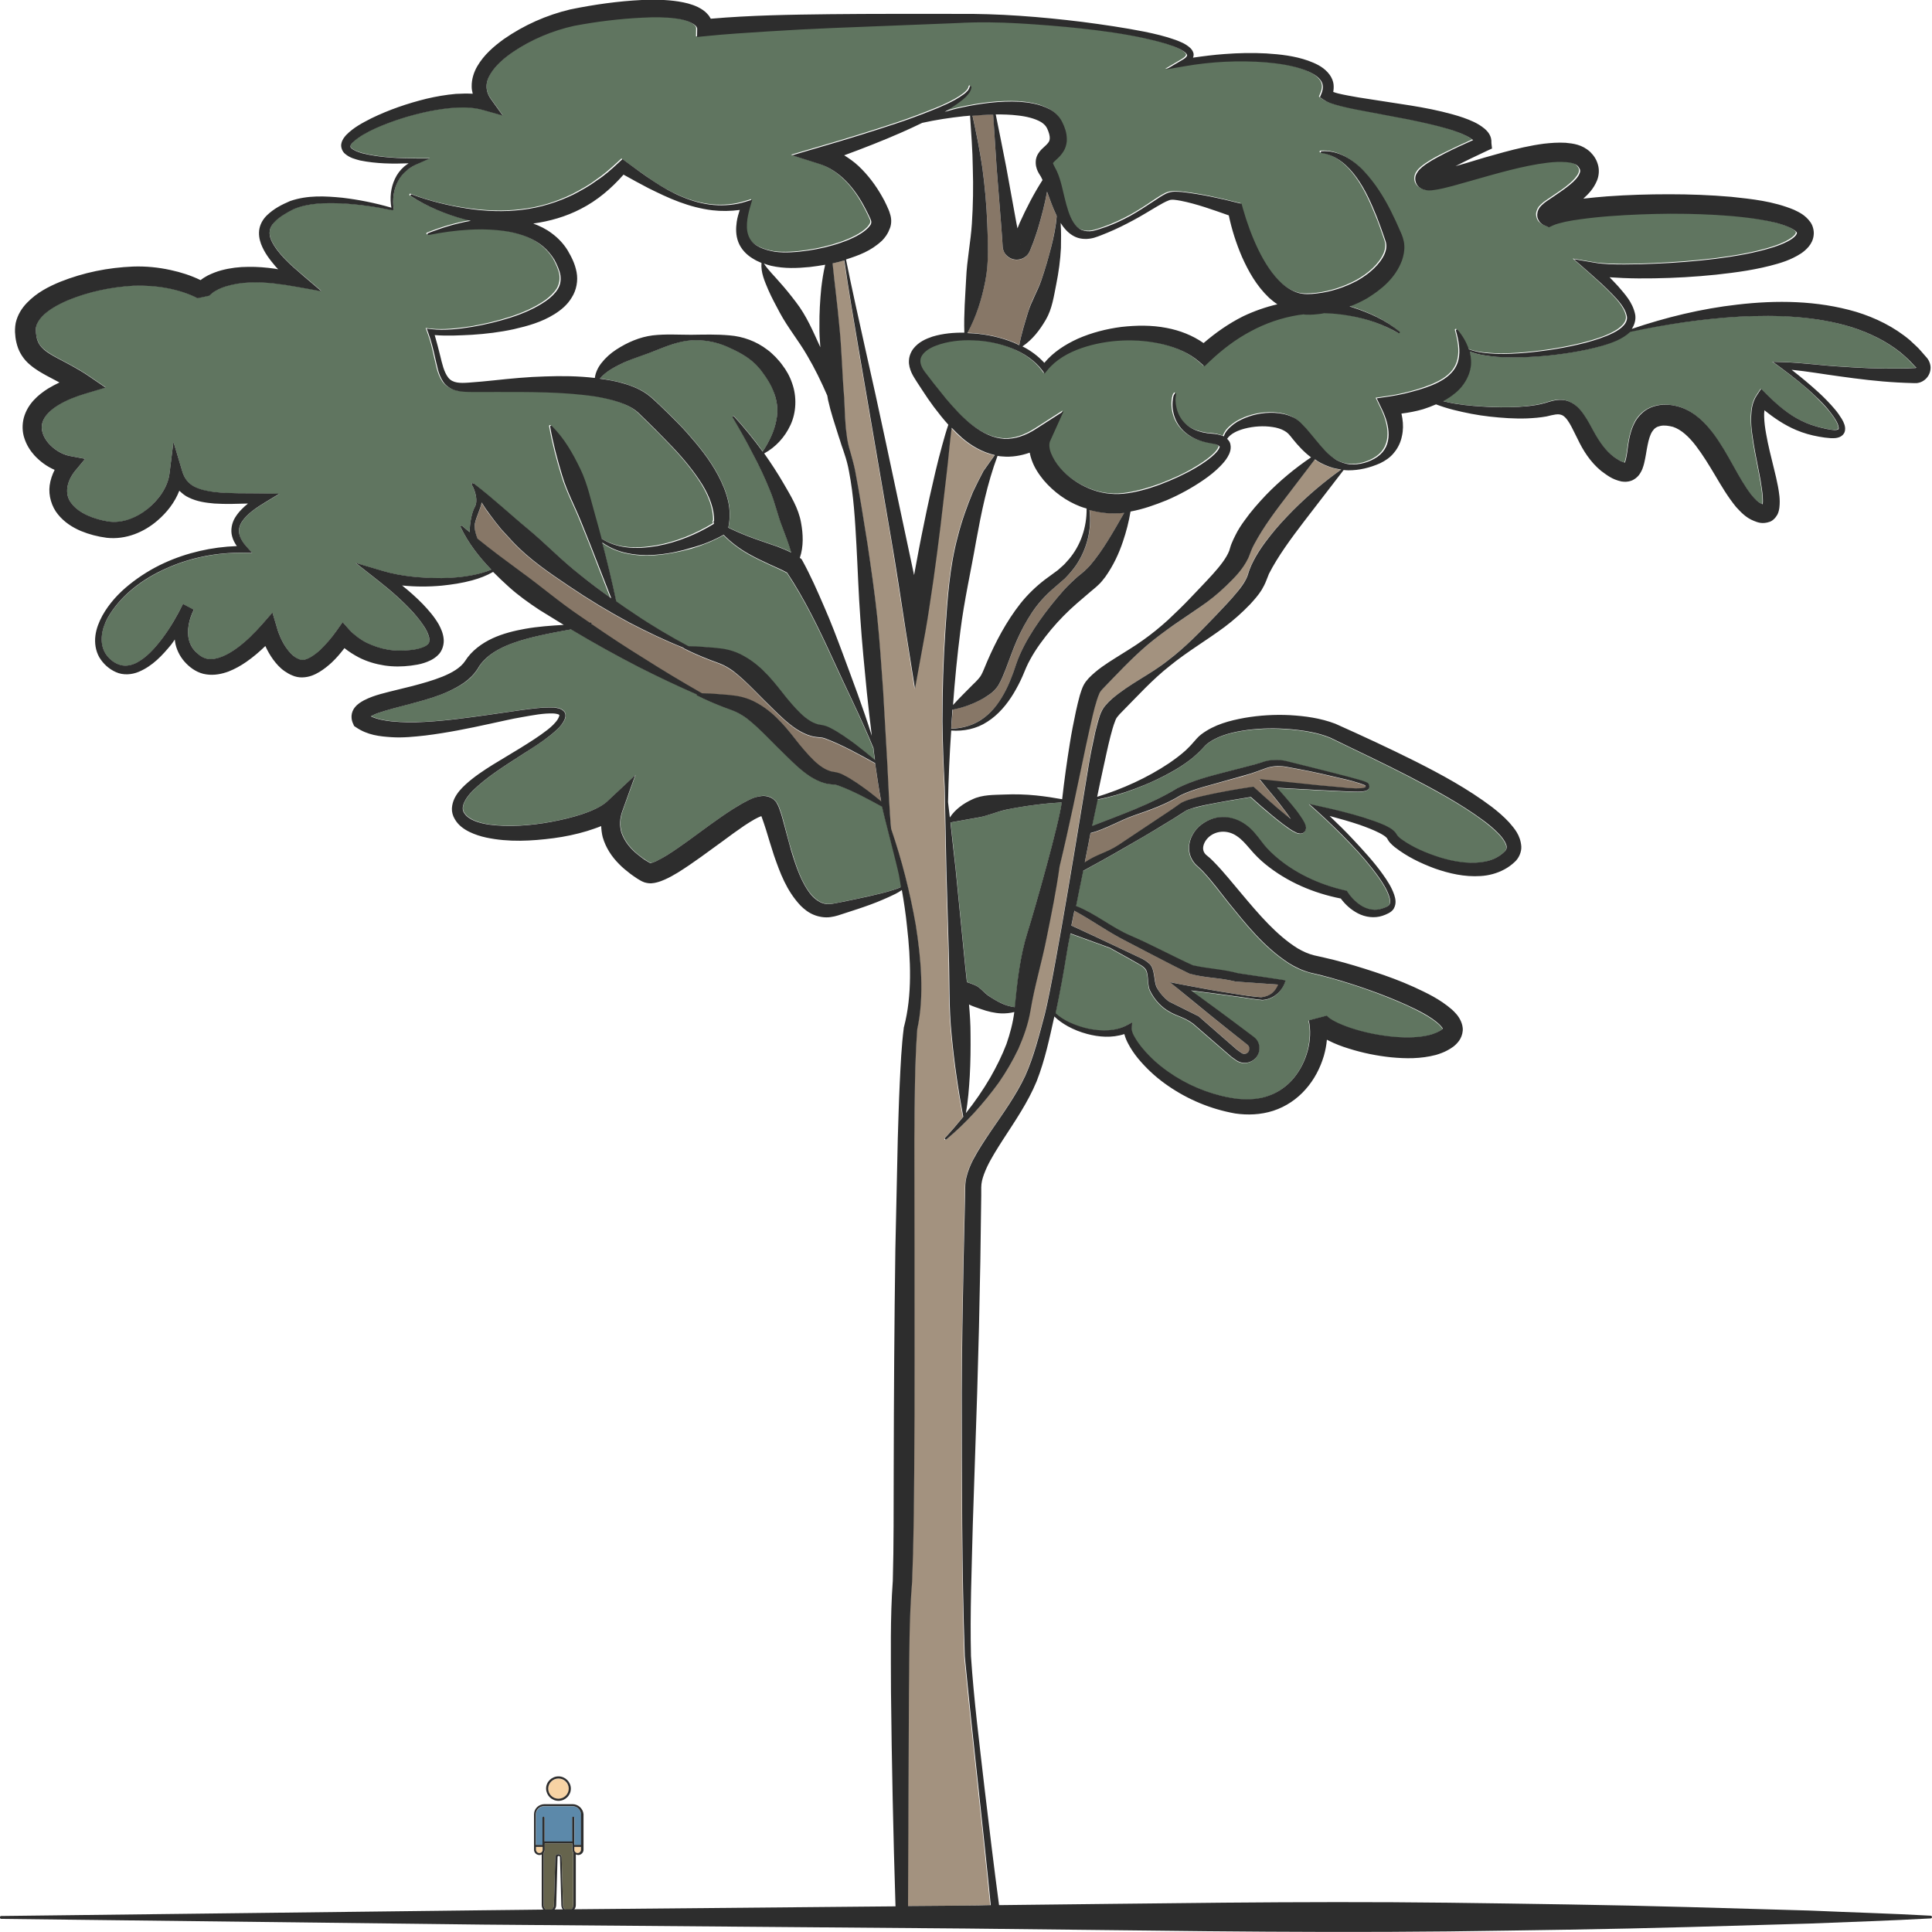 <?xml version="1.0" encoding="utf-8"?>
<!-- Generator: Adobe Illustrator 24.1.2, SVG Export Plug-In . SVG Version: 6.00 Build 0)  -->
<svg version="1.1" id="Layer_1" xmlns="http://www.w3.org/2000/svg" xmlns:xlink="http://www.w3.org/1999/xlink" x="0px" y="0px"
	 viewBox="0 0 128 128" style="enable-background:new 0 0 128 128;" xml:space="preserve">
<style type="text/css">
	.st0{fill:#5C89AA;}
	.st1{fill:#F7D3A4;}
	.st2{fill:#66644D;}
	.st3{fill:#2D2D2D;}
	.st4{fill:#607560;}
	.st5{fill:#877767;}
	.st6{fill:#A3927F;}
	.st7{fill:#D3B28D;}
</style>
<g>
	<g>
		<path class="st0" d="M37.93,119.67h-1.85c-0.31,0-0.57,0.24-0.57,0.54v2.03h0.44l0-1.8c0-0.04,0.03-0.07,0.07-0.07h0
			c0.04,0,0.07,0.03,0.07,0.07l0,1.57h1.83l0-1.57c0-0.04,0.03-0.07,0.07-0.07s0.07,0.03,0.07,0.07l0,1.8h0.44v-2.03
			C38.49,119.91,38.24,119.67,37.93,119.67z"/>
		<path class="st1" d="M35.51,122.36v0.19c0,0.12,0.1,0.22,0.22,0.22c0.06,0,0.11-0.02,0.16-0.06c0.04-0.04,0.06-0.1,0.06-0.16
			l0-0.19H35.51z"/>
		<path class="st1" d="M37,119.18c0.38,0,0.68-0.3,0.68-0.67c0-0.37-0.31-0.67-0.68-0.67c-0.38,0-0.68,0.3-0.68,0.67
			C36.32,118.87,36.63,119.18,37,119.18z"/>
		<path class="st2" d="M37.92,122.13h-1.83l0,0.42c0,0.07-0.02,0.15-0.07,0.21v3.47c0,0.19,0.15,0.34,0.34,0.34
			c0.19,0,0.34-0.14,0.34-0.33l0.09-3.2c0-0.11,0.1-0.2,0.21-0.2c0.12,0,0.21,0.09,0.21,0.2l0.09,3.2c0.01,0.18,0.16,0.33,0.34,0.33
			c0.19,0,0.34-0.15,0.34-0.34v-3.47c-0.04-0.06-0.07-0.13-0.07-0.21L37.92,122.13z"/>
		<path class="st1" d="M38.05,122.55c0,0.12,0.1,0.22,0.22,0.22c0.12,0,0.22-0.1,0.22-0.22v-0.19h-0.44V122.55z"/>
		<path class="st3" d="M37,119.31c0.45,0,0.82-0.36,0.82-0.81c0-0.44-0.37-0.81-0.82-0.81c-0.45,0-0.82,0.36-0.82,0.81
			C36.19,118.95,36.55,119.31,37,119.31z M37,117.83c0.38,0,0.68,0.3,0.68,0.67c0,0.37-0.31,0.67-0.68,0.67
			c-0.38,0-0.68-0.3-0.68-0.67C36.32,118.13,36.63,117.83,37,117.83z"/>
		<path class="st3" d="M37.93,119.53h-1.85c-0.39,0-0.7,0.3-0.7,0.67v2.35c0,0.19,0.16,0.35,0.36,0.35c0.05,0,0.11-0.01,0.15-0.04
			v3.36c0,0.26,0.21,0.47,0.48,0.47c0.26,0,0.47-0.2,0.48-0.46l0.09-3.2c0-0.04,0.04-0.07,0.08-0.07c0.04,0,0.08,0.03,0.08,0.07
			l0.09,3.2c0.01,0.26,0.22,0.46,0.48,0.46c0.26,0,0.48-0.21,0.48-0.47v-3.36c0.05,0.02,0.1,0.04,0.15,0.04
			c0.2,0,0.36-0.16,0.36-0.35v-2.35C38.63,119.83,38.31,119.53,37.93,119.53z M35.89,122.71c-0.04,0.04-0.1,0.06-0.16,0.06
			c-0.12,0-0.22-0.1-0.22-0.22v-0.19h0.44l0,0.19C35.96,122.61,35.93,122.66,35.89,122.71z M37.98,126.23
			c0,0.19-0.15,0.34-0.34,0.34c-0.19,0-0.34-0.14-0.34-0.33l-0.09-3.2c0-0.11-0.1-0.2-0.21-0.2c-0.12,0-0.21,0.09-0.21,0.2
			l-0.09,3.2c-0.01,0.18-0.16,0.33-0.34,0.33c-0.19,0-0.34-0.15-0.34-0.34v-3.47c0.04-0.06,0.07-0.13,0.07-0.21l0-0.42h1.83l0,0.42
			c0,0.08,0.03,0.15,0.07,0.21V126.23z M38.49,122.55c0,0.12-0.1,0.22-0.22,0.22c-0.12,0-0.22-0.1-0.22-0.22v-0.19h0.44V122.55z
			 M38.49,122.23h-0.44l0-1.8c0-0.04-0.03-0.07-0.07-0.07s-0.07,0.03-0.07,0.07l0,1.57h-1.83l0-1.57c0-0.04-0.03-0.07-0.07-0.07h0
			c-0.04,0-0.07,0.03-0.07,0.07l0,1.8h-0.44v-2.03c0-0.3,0.25-0.54,0.57-0.54h1.85c0.31,0,0.57,0.24,0.57,0.54V122.23z"/>
	</g>
	<path class="st4" d="M68.08,61.79c0.48-1.56,2.11-7.26,2.27-8.63c-0.58,0.04-1.14,0.08-1.7,0.16c-0.67,0.08-1.33,0.18-1.97,0.32
		c-0.65,0.14-1.25,0.41-1.86,0.52l-1.84,0.33c0.11,1.02,0.23,2.05,0.34,3.07l0.54,5.48c0.06,0.68,0.14,1.35,0.21,2.03
		c0.18,0.05,0.35,0.12,0.51,0.19c0.36,0.15,0.59,0.48,0.9,0.7c0.31,0.22,0.64,0.41,0.99,0.56c0.24,0.11,0.51,0.17,0.78,0.22
		C67.4,65.08,67.58,63.39,68.08,61.79z"/>
	<path class="st4" d="M30.55,34.83c0.02-0.01,0.05-0.01,0.07,0.01c0.16,0.14,0.33,0.28,0.5,0.42c-0.01-0.59,0.15-1.32,0.34-1.68
		c0.22-0.41,0.02-0.99-0.11-1.29c-0.03-0.06-0.07-0.13-0.1-0.19c-0.02-0.03,0-0.07,0.03-0.09C31.3,32,31.33,32,31.35,32.01l0,0
		c1.26,0.97,2.35,2.02,3.54,2.98c1.17,0.97,2.23,2.07,3.43,3.02c0.69,0.55,1.39,1.08,2.11,1.59l-0.78-2
		c-0.39-1.03-0.8-2.06-1.22-3.08c-0.41-1.02-0.94-2-1.25-3.05c-0.32-1.05-0.6-2.1-0.8-3.23c-0.01-0.04,0.02-0.07,0.05-0.08
		c0.02,0,0.04,0,0.06,0.02c0.84,0.83,1.39,1.83,1.88,2.83c0.5,1.01,0.72,2.11,1.02,3.18c0.14,0.48,0.27,0.97,0.4,1.46
		c0.48,0.3,1.01,0.48,1.56,0.56c0.71,0.1,1.43,0.04,2.13-0.08c1.33-0.24,2.61-0.77,3.74-1.46c0-0.03,0.01-0.05,0.01-0.08
		c-0.01-0.01-0.01-0.02-0.02-0.02c-0.02-0.03-0.01-0.07,0.02-0.09c0,0,0,0,0.01,0c0.02-0.8-0.31-1.64-0.77-2.4
		c-0.55-0.89-1.24-1.72-1.99-2.51c-0.38-0.39-0.75-0.79-1.15-1.18l-0.59-0.58l-0.3-0.29c-0.1-0.1-0.2-0.2-0.27-0.26
		c-0.66-0.57-1.75-0.85-2.79-1.03c-2.14-0.32-4.39-0.3-6.64-0.3c-0.56,0-1.13,0.01-1.7,0c-0.28-0.01-0.59,0-0.91-0.1
		c-0.31-0.08-0.63-0.28-0.82-0.55c-0.37-0.55-0.42-1.13-0.56-1.66c-0.12-0.54-0.24-1.08-0.44-1.59l-0.11-0.3l0.33,0.04
		c0.85,0.09,1.78-0.02,2.66-0.15c0.89-0.15,1.76-0.36,2.6-0.63c0.84-0.27,1.65-0.63,2.31-1.09c0.32-0.23,0.6-0.5,0.78-0.78
		c0.17-0.29,0.22-0.59,0.18-0.92c-0.05-0.32-0.23-0.72-0.41-1.05c-0.2-0.33-0.46-0.63-0.76-0.88c-0.6-0.51-1.4-0.8-2.25-0.96
		c-1.7-0.29-3.53-0.13-5.31,0.22l0,0c-0.03,0.01-0.07-0.02-0.08-0.05c-0.01-0.03,0.01-0.06,0.04-0.07c0.9-0.36,1.85-0.65,2.83-0.82
		c-0.14-0.03-0.29-0.06-0.43-0.1c-1.26-0.34-2.46-0.85-3.54-1.54c-0.03-0.02-0.04-0.06-0.02-0.09c0.02-0.03,0.05-0.04,0.08-0.02l0,0
		c1.18,0.45,2.41,0.75,3.64,0.93c1.23,0.18,2.46,0.24,3.66,0.09c1.21-0.13,2.36-0.49,3.43-1.02c0.53-0.28,1.06-0.56,1.54-0.93
		c0.5-0.33,0.96-0.74,1.41-1.15l0.28-0.26l0.26,0.19c0.6,0.43,1.19,0.86,1.79,1.27c0.6,0.41,1.24,0.76,1.9,1.04
		c0.67,0.28,1.37,0.47,2.08,0.54c0.71,0.06,1.43,0,2.11-0.21l0.46-0.14l-0.14,0.48c-0.21,0.72-0.34,1.52-0.04,2.06
		c0.29,0.54,0.97,0.78,1.68,0.91c0.67,0.09,1.46,0.03,2.2-0.08c0.75-0.11,1.5-0.29,2.2-0.53c0.69-0.24,1.4-0.58,1.79-0.99
		c0.09-0.1,0.15-0.19,0.18-0.26c0.02-0.07,0.02-0.11,0.01-0.18c-0.01-0.02-0.01-0.04-0.02-0.06l-0.05-0.12l-0.12-0.25
		c-0.08-0.17-0.16-0.33-0.25-0.49c-0.68-1.3-1.68-2.44-3-2.86l-1.8-0.57l1.77-0.52c1.76-0.51,3.51-1.05,5.25-1.63
		c0.87-0.29,1.72-0.62,2.57-0.96c0.42-0.17,0.84-0.36,1.23-0.58c0.2-0.11,0.39-0.23,0.56-0.36c0.17-0.13,0.35-0.29,0.38-0.48l0-0.01
		c0.01-0.03,0.04-0.06,0.07-0.05c0.03,0.01,0.05,0.03,0.05,0.07c-0.02,0.27-0.2,0.47-0.36,0.64c-0.17,0.17-0.36,0.32-0.55,0.45
		c-0.28,0.2-0.57,0.38-0.86,0.55c0.39-0.11,0.78-0.22,1.17-0.3c1.22-0.26,2.47-0.43,3.77-0.37c0.65,0.05,1.32,0.14,2,0.49
		c0.33,0.17,0.68,0.48,0.85,0.87c0.15,0.31,0.29,0.66,0.3,1.1c0,0.22-0.04,0.47-0.14,0.68c-0.1,0.22-0.24,0.39-0.37,0.52
		c-0.13,0.13-0.25,0.23-0.33,0.31c-0.08,0.08-0.08,0.11-0.08,0.09c0-0.02,0,0.02,0.04,0.11c0.02,0.05,0.03,0.06,0.08,0.16
		c0.05,0.09,0.09,0.17,0.13,0.25c0.14,0.33,0.23,0.64,0.32,0.94c0.15,0.61,0.27,1.19,0.45,1.73c0.18,0.53,0.44,1.04,0.87,1.24
		c0.21,0.09,0.48,0.12,0.75,0.07c0.26-0.05,0.57-0.16,0.85-0.26c0.57-0.21,1.12-0.46,1.65-0.75c0.53-0.29,1.04-0.62,1.55-0.97
		c0.26-0.17,0.51-0.34,0.82-0.5c0.39-0.18,0.74-0.11,1.05-0.1c1.27,0.14,2.47,0.41,3.69,0.72l0.25,0.06l0.08,0.3
		c0.26,0.92,0.6,1.87,1.02,2.73c0.42,0.86,0.94,1.69,1.6,2.27c0.33,0.29,0.69,0.5,1.07,0.61c0.37,0.1,0.75,0.08,1.24,0.03
		c0.93-0.11,1.83-0.41,2.64-0.84c0.8-0.44,1.53-1.08,1.83-1.79c0.07-0.18,0.11-0.35,0.11-0.51c0-0.17-0.03-0.27-0.13-0.55
		c-0.16-0.48-0.32-0.94-0.51-1.4c-0.37-0.91-0.77-1.82-1.34-2.6c-0.56-0.77-1.31-1.47-2.32-1.61c-0.04,0-0.06-0.04-0.05-0.07
		c0-0.03,0.03-0.05,0.06-0.05c1.08-0.09,2.11,0.57,2.82,1.33c0.73,0.78,1.29,1.68,1.76,2.61c0.23,0.46,0.45,0.94,0.65,1.4
		c0.09,0.19,0.24,0.57,0.25,0.91c0.02,0.34-0.04,0.67-0.15,0.97c-0.45,1.19-1.37,1.94-2.31,2.52c-0.37,0.22-0.76,0.39-1.17,0.55
		c0.04,0.01,0.09,0.02,0.13,0.03c1.15,0.36,2.26,0.85,3.18,1.63c0.03,0.02,0.03,0.06,0.01,0.09c-0.02,0.02-0.05,0.03-0.08,0.01l0,0
		c-1-0.57-2.11-0.95-3.24-1.15c-0.56-0.1-1.13-0.16-1.69-0.17c-0.09,0.01-0.19,0.04-0.28,0.05c-0.29,0.03-0.52,0.06-0.86,0.05
		c-0.07,0-0.14-0.01-0.22-0.02c-0.11,0.01-0.22,0.02-0.33,0.04c-1.1,0.17-2.17,0.54-3.15,1.07c-0.98,0.52-1.88,1.2-2.7,1.97
		l-0.38,0.36l-0.39-0.34c-0.63-0.54-1.46-0.89-2.32-1.11c-0.87-0.21-1.79-0.3-2.71-0.26c-0.92,0.04-1.85,0.2-2.72,0.5
		c-0.87,0.3-1.71,0.77-2.27,1.47l-0.18,0.22l-0.16-0.22c-0.5-0.66-1.24-1.14-2.03-1.46c-0.8-0.31-1.65-0.49-2.51-0.52
		c-0.85-0.04-1.73,0.06-2.5,0.35c-0.38,0.15-0.73,0.36-0.91,0.63c-0.18,0.27-0.15,0.56,0.02,0.87c0.08,0.15,0.21,0.3,0.35,0.49
		l0.4,0.52l0.81,1.01c0.55,0.66,1.13,1.28,1.77,1.77c0.64,0.49,1.35,0.84,2.07,0.88c0.72,0.05,1.44-0.22,2.11-0.65l1.84-1.18
		l-0.9,1.99c-0.08,0.18-0.06,0.49,0.07,0.81c0.13,0.32,0.33,0.64,0.58,0.94c0.5,0.59,1.18,1.06,1.9,1.37
		c0.73,0.31,1.53,0.45,2.32,0.36c0.79-0.09,1.65-0.33,2.45-0.62c0.81-0.31,1.61-0.66,2.35-1.11c0.37-0.22,0.73-0.46,1.04-0.72
		c0.15-0.13,0.3-0.27,0.4-0.41c0.11-0.14,0.13-0.27,0.13-0.25c0.02-0.01-0.1-0.12-0.29-0.17c-0.09-0.03-0.18-0.05-0.29-0.06
		c-0.12-0.02-0.24-0.04-0.36-0.07c-0.47-0.11-0.94-0.3-1.32-0.63c-0.38-0.32-0.66-0.75-0.78-1.21c-0.06-0.23-0.09-0.47-0.09-0.7
		c0-0.12,0.01-0.23,0.03-0.35c0.04-0.12,0.01-0.22,0.15-0.36c0.01-0.01,0.04-0.02,0.05,0c0.01,0.01,0.01,0.02,0.01,0.03l-0.01,0.09
		c0,0.03-0.04,0.18-0.03,0.27c0,0.11,0.01,0.21,0.02,0.32c0.03,0.21,0.08,0.42,0.16,0.61c0.16,0.39,0.43,0.71,0.77,0.93
		c0.34,0.22,0.74,0.33,1.15,0.4c0.1,0.02,0.21,0.02,0.31,0.03c0.12,0.01,0.25,0.02,0.38,0.05c0.12,0.03,0.27,0.06,0.41,0.13
		c0.06-0.15,0.14-0.3,0.24-0.42c0.25-0.29,0.57-0.52,0.9-0.68c0.67-0.33,1.42-0.49,2.19-0.46c0.39,0.02,0.78,0.08,1.18,0.26
		c0.2,0.09,0.4,0.22,0.57,0.38c0.1,0.1,0.14,0.15,0.21,0.22l0.18,0.19c0.45,0.52,0.83,1.02,1.26,1.48c0.21,0.23,0.45,0.42,0.72,0.59
		c0.27,0.15,0.57,0.27,0.89,0.29c0.63,0.07,1.32-0.14,1.83-0.49c1.08-0.76,0.8-2.13,0.32-3.13l-0.36-0.75l0.88-0.13
		c0.62-0.09,1.28-0.25,1.89-0.43c0.61-0.19,1.2-0.41,1.69-0.72c0.49-0.32,0.84-0.72,0.96-1.29c0.13-0.56,0.02-1.24-0.17-1.91
		c-0.01-0.03,0.01-0.07,0.04-0.08c0.03-0.01,0.05,0,0.07,0.02c0.31,0.37,0.59,0.8,0.74,1.29c0.57,0.22,1.2,0.27,1.82,0.3
		c0.66,0.02,1.33-0.01,1.99-0.07c1.32-0.12,2.64-0.33,3.92-0.66c0.63-0.17,1.27-0.36,1.83-0.65c0.56-0.28,1.04-0.7,0.9-1.17
		c-0.12-0.5-0.57-1.01-1.01-1.46c-0.45-0.46-0.95-0.9-1.44-1.34l-1.05-0.92l1.41,0.24c0.58,0.1,1.28,0.1,1.94,0.11
		c0.67,0,1.34-0.02,2.01-0.05c1.34-0.06,2.68-0.16,4.01-0.32c1.32-0.17,2.65-0.39,3.87-0.78c0.59-0.19,1.22-0.48,1.47-0.78
		c0.05-0.07,0.07-0.12,0.07-0.15c0-0.04,0-0.02-0.03-0.07c-0.06-0.09-0.3-0.25-0.57-0.35c-0.54-0.22-1.18-0.35-1.82-0.47
		c-0.64-0.11-1.3-0.19-1.96-0.24c-1.32-0.11-2.66-0.15-4-0.15c-1.34,0-2.68,0.05-4.01,0.16c-0.66,0.05-1.33,0.12-1.98,0.21
		c-0.32,0.05-0.65,0.1-0.96,0.16c-0.3,0.06-0.62,0.15-0.82,0.24l-0.28,0.13l-0.23-0.1c-0.09-0.04-0.17-0.05-0.34-0.21
		c-0.07-0.06-0.17-0.21-0.19-0.35c-0.04-0.15-0.02-0.27,0.01-0.37c0.11-0.32,0.21-0.35,0.27-0.43c0.13-0.13,0.23-0.2,0.33-0.27
		l0.56-0.38c0.36-0.24,0.7-0.47,0.99-0.72c0.29-0.24,0.55-0.53,0.63-0.74c0.04-0.11,0.04-0.17,0.03-0.24
		c-0.01-0.06-0.09-0.19-0.16-0.26c-0.1-0.12-0.43-0.23-0.8-0.25c-0.37-0.03-0.78,0-1.19,0.04c-0.82,0.1-1.66,0.28-2.5,0.49
		c-0.84,0.21-1.67,0.45-2.51,0.69l-1.28,0.36c-0.44,0.11-0.85,0.23-1.39,0.29c-0.15,0-0.29,0.05-0.61-0.08
		c-0.1-0.05-0.3-0.14-0.43-0.43c-0.1-0.31,0.01-0.53,0.06-0.63c0.13-0.22,0.24-0.3,0.35-0.4c0.11-0.09,0.21-0.16,0.31-0.23
		c0.4-0.27,0.8-0.48,1.2-0.68c0.62-0.31,1.25-0.6,1.87-0.88c-0.11-0.09-0.25-0.18-0.41-0.26c-0.37-0.19-0.79-0.34-1.22-0.47
		c-0.86-0.26-1.77-0.45-2.68-0.64l-2.75-0.52c-0.46-0.09-0.92-0.18-1.39-0.28c-0.23-0.05-0.47-0.11-0.7-0.18
		c-0.24-0.08-0.47-0.13-0.77-0.33l-0.23-0.16l0.11-0.27c0.14-0.34,0.13-0.64-0.11-0.91c-0.22-0.27-0.61-0.47-1-0.62
		c-0.8-0.3-1.7-0.43-2.59-0.51c-1.79-0.15-3.61-0.05-5.38,0.26l-1.22,0.21l1.07-0.63c0.13-0.08,0.26-0.17,0.3-0.25
		c0.04-0.07,0.03-0.1-0.07-0.21c-0.19-0.19-0.52-0.33-0.83-0.45c-0.63-0.23-1.3-0.4-1.97-0.54c-1.35-0.29-2.72-0.49-4.1-0.63
		c-1.38-0.15-2.76-0.27-4.14-0.34c-1.39-0.08-2.75-0.1-4.14-0.02l-8.32,0.33c-1.39,0.06-2.77,0.13-4.15,0.22
		c-1.38,0.09-2.76,0.16-4.12,0.31l-0.61,0.06l0.01-0.53c0.01-0.3-0.68-0.61-1.38-0.69c-0.71-0.1-1.47-0.1-2.22-0.06
		c-1.51,0.06-3.06,0.26-4.54,0.54C36.62,2,35.19,2.61,33.98,3.43c-0.6,0.41-1.16,0.9-1.49,1.46c-0.35,0.56-0.34,1.14,0.03,1.65
		l0.79,1.1l-1.31-0.37c-1.06-0.3-2.35-0.15-3.55,0.08c-1.21,0.25-2.41,0.62-3.54,1.12c-0.55,0.25-1.13,0.55-1.51,0.92
		c-0.09,0.09-0.16,0.19-0.18,0.25c-0.01,0.05-0.02,0.07,0.05,0.15c0.14,0.15,0.44,0.26,0.72,0.34c1.18,0.31,2.46,0.35,3.72,0.35
		l0.76,0l-0.69,0.31c-0.29,0.13-0.57,0.27-0.81,0.47c-0.24,0.19-0.44,0.44-0.59,0.71c-0.3,0.55-0.39,1.22-0.3,1.84l0,0.01
		c0,0.02-0.01,0.04-0.03,0.06c-0.01,0.02-0.04,0.03-0.06,0.03c-1.1-0.23-2.21-0.38-3.33-0.45c-1.1-0.05-2.26-0.02-3.21,0.38
		c-0.46,0.23-0.96,0.52-1.28,0.87c-0.33,0.36-0.39,0.75-0.2,1.19c0.41,0.88,1.28,1.64,2.11,2.34l1.22,1.04l-1.61-0.29
		c-0.54-0.1-1.07-0.18-1.61-0.24c-0.53-0.05-1.07-0.08-1.59-0.05c-0.52,0.02-1.04,0.11-1.51,0.25c-0.24,0.07-0.45,0.17-0.66,0.28
		c-0.1,0.06-0.19,0.12-0.27,0.18c-0.07,0.05-0.18,0.16-0.17,0.16l-0.79,0.17c-0.58-0.3-1.33-0.54-2.03-0.67
		c-0.72-0.14-1.46-0.18-2.2-0.16c-1.47,0.08-3,0.4-4.35,0.96c-0.67,0.28-1.31,0.64-1.73,1.09c-0.21,0.22-0.34,0.46-0.39,0.69
		c-0.04,0.19-0.01,0.56,0.07,0.82c0.08,0.26,0.21,0.46,0.43,0.65c0.22,0.19,0.53,0.38,0.86,0.56c0.67,0.36,1.41,0.73,2.09,1.19
		l1.16,0.79l-1.34,0.4c-0.64,0.19-1.25,0.43-1.78,0.75C3.35,27.15,2.92,27.56,2.81,28c-0.13,0.43,0.03,0.93,0.4,1.36
		c0.36,0.42,0.91,0.75,1.42,0.85l1.01,0.19L5,31.17c-0.6,0.72-0.76,1.58-0.25,2.21c0.5,0.65,1.49,1.03,2.44,1.18
		c0.88,0.13,1.83-0.22,2.58-0.83c0.74-0.6,1.35-1.46,1.46-2.35l0.26-2.1l0.6,2c0.13,0.42,0.38,0.75,0.77,0.96
		c0.39,0.22,0.89,0.32,1.39,0.37c1.02,0.11,2.1,0.07,3.18,0.09l1.08,0.02l-0.91,0.55c-0.61,0.37-1.22,0.76-1.57,1.3
		c-0.17,0.26-0.23,0.56-0.17,0.84c0.06,0.29,0.25,0.57,0.48,0.82l0.37,0.41l-0.55-0.01c-1.76-0.03-3.52,0.31-5.13,1.03
		c-1.59,0.71-3.08,1.82-3.91,3.31c-0.41,0.74-0.56,1.64-0.14,2.32c0.2,0.33,0.53,0.61,0.88,0.74c0.35,0.14,0.74,0.09,1.1-0.07
		c0.72-0.34,1.31-1.01,1.82-1.69c0.51-0.69,0.95-1.46,1.33-2.22l0,0c0-0.01,0.01-0.02,0.01-0.03l0.72,0.38
		c0,0.01-0.01,0.02-0.01,0.02l0,0c-0.31,0.62-0.48,1.41-0.3,2.03c0.09,0.31,0.26,0.58,0.5,0.81c0.26,0.24,0.51,0.38,0.79,0.41
		c0.57,0.06,1.27-0.28,1.87-0.72c0.61-0.44,1.18-1,1.67-1.57l0.69-0.79l0.3,1.01c0.14,0.48,0.38,1.01,0.68,1.42
		c0.15,0.2,0.32,0.38,0.5,0.51c0.09,0.06,0.18,0.12,0.28,0.15c0.1,0.05,0.13,0.05,0.22,0.05c0.31,0.01,0.8-0.3,1.18-0.66
		c0.4-0.37,0.77-0.82,1.08-1.26l0.41-0.58l0.48,0.54c0.26,0.29,0.69,0.61,1.11,0.82c0.43,0.22,0.89,0.37,1.37,0.45
		c0.48,0.09,0.97,0.09,1.47,0.04c0.49-0.04,0.99-0.16,1.2-0.37c0.1-0.09,0.13-0.18,0.12-0.34c-0.01-0.16-0.09-0.37-0.19-0.58
		c-0.22-0.41-0.53-0.82-0.88-1.2c-0.69-0.76-1.49-1.46-2.32-2.11l-1.5-1.18l1.82,0.54c1.23,0.36,2.56,0.47,3.87,0.47
		c0.66-0.01,1.32-0.06,1.97-0.18c0.45-0.09,0.91-0.2,1.33-0.39c-0.81-0.84-1.53-1.76-2.03-2.82C30.5,34.88,30.52,34.84,30.55,34.83z
		"/>
	<path class="st4" d="M105.13,23.15c-1.32,0.28-2.66,0.44-4.01,0.5c-0.67,0.03-1.35,0.03-2.02-0.02c-0.59-0.05-1.19-0.13-1.75-0.35
		c0.05,0.18,0.08,0.37,0.08,0.57c0.06,0.83-0.42,1.68-1.04,2.18c-0.25,0.21-0.52,0.39-0.8,0.54c0.27,0.06,0.55,0.13,0.82,0.17
		c0.79,0.13,1.59,0.18,2.39,0.22c0.8,0.03,1.6,0.03,2.37-0.06c0.39-0.04,0.77-0.1,1.13-0.2c0.28-0.07,0.84-0.33,1.41-0.18
		c0.6,0.15,0.97,0.6,1.21,0.96c0.25,0.38,0.43,0.74,0.63,1.08c0.38,0.69,0.79,1.28,1.33,1.69c0.13,0.11,0.29,0.18,0.42,0.27
		c0.12,0.06,0.24,0.11,0.32,0.12c0.02-0.05,0.06-0.16,0.08-0.27c0.16-0.67,0.12-1.57,0.65-2.52c0.14-0.23,0.34-0.46,0.59-0.64
		c0.25-0.18,0.53-0.29,0.8-0.35c0.54-0.12,1.05-0.04,1.55,0.1c1,0.34,1.66,1.06,2.18,1.73c1.03,1.38,1.64,2.92,2.53,4.08
		c0.22,0.26,0.46,0.51,0.68,0.59c0.02,0.02,0.05,0.03,0.07,0.04c0.04-0.26,0-0.64-0.05-1.01c-0.05-0.38-0.13-0.77-0.2-1.16
		c-0.15-0.78-0.32-1.57-0.43-2.4c-0.05-0.41-0.09-0.83-0.08-1.27c0.02-0.43,0.07-0.92,0.38-1.39l0.28-0.42l0.35,0.35
		c0.7,0.69,1.43,1.33,2.29,1.75c0.43,0.21,0.88,0.37,1.35,0.48c0.23,0.05,0.49,0.11,0.71,0.14c0.22,0.04,0.43-0.02,0.43-0.06
		c0.05-0.07-0.03-0.32-0.14-0.51c-0.11-0.2-0.25-0.4-0.4-0.59c-0.3-0.38-0.65-0.73-1-1.08c-0.71-0.69-1.5-1.3-2.3-1.89l-0.52-0.38
		l0.64,0.02c1.34,0.04,2.59,0.23,3.88,0.3c1.28,0.09,2.56,0.15,3.83,0.13c0.32,0,0.63-0.01,0.95-0.03c0.06,0,0.2-0.01,0.18-0.01
		c0.01-0.01,0.01-0.01,0.01-0.01c0.01-0.01,0.01-0.03,0.01-0.04c0,0-0.01,0-0.01,0c0,0.01,0,0.01-0.07-0.06l-0.31-0.33
		c-0.2-0.23-0.44-0.4-0.66-0.6c-0.94-0.75-2.04-1.28-3.21-1.66c-2.36-0.73-4.92-0.84-7.45-0.7c-2.43,0.14-4.84,0.5-7.27,1
		c-0.27,0.26-0.57,0.43-0.87,0.57C106.45,22.84,105.79,23,105.13,23.15z"/>
	<path class="st5" d="M63.05,47.84c-0.01,0.14-0.02,0.28-0.02,0.43c0.8-0.02,1.57-0.26,2.18-0.73c0.64-0.48,1.11-1.15,1.46-1.87
		c0.18-0.36,0.33-0.73,0.47-1.11c0.13-0.37,0.26-0.8,0.44-1.2c0.35-0.79,0.8-1.53,1.29-2.23c0.49-0.7,1.03-1.37,1.6-2.02
		c0.29-0.32,0.6-0.63,0.93-0.91l0.26-0.21l0.2-0.17c0.13-0.1,0.25-0.24,0.37-0.37c0.85-0.99,1.54-2.23,2.26-3.48
		c-0.77,0.09-1.56,0.02-2.3-0.19c0.16,1.25-0.15,2.58-0.89,3.66c-0.21,0.32-0.47,0.6-0.73,0.87l-0.83,0.72
		c-0.51,0.45-0.97,0.97-1.35,1.53c-0.39,0.57-0.71,1.18-0.99,1.81c-0.28,0.63-0.5,1.29-0.76,1.96c-0.14,0.35-0.25,0.66-0.49,1.07
		c-0.32,0.48-0.66,0.65-0.99,0.86c-0.64,0.36-1.31,0.61-2.03,0.74C63.1,47.28,63.07,47.56,63.05,47.84z"/>
	<path class="st4" d="M72.34,54.74c1.92-0.75,3.88-1.43,5.62-2.49c1.04-0.52,2.11-0.79,3.17-1.07l1.59-0.41
		c0.26-0.07,0.52-0.14,0.78-0.22c0.27-0.09,0.57-0.16,0.86-0.18c0.29-0.02,0.59,0.01,0.88,0.08l0.8,0.2l1.6,0.4l1.6,0.41l0.8,0.22
		c0.13,0.04,0.27,0.08,0.4,0.13c0.07,0.04,0.14,0.02,0.23,0.17c0.03,0.07,0.07,0.17,0,0.29c-0.16,0.19-0.32,0.16-0.46,0.19
		c-0.14,0.02-0.29,0.02-0.43,0.01l-0.83-0.03l-1.65-0.08l-2.71-0.15c0.31,0.35,0.62,0.7,0.92,1.06c0.21,0.26,0.41,0.52,0.61,0.79
		c0.1,0.14,0.19,0.28,0.28,0.45c0.04,0.09,0.09,0.15,0.11,0.36c0,0.02,0,0.08-0.02,0.11c-0.01,0.04-0.02,0.08-0.07,0.14
		c-0.1,0.11-0.19,0.12-0.28,0.13c-0.12,0-0.18-0.03-0.24-0.05c-0.39-0.17-0.63-0.37-0.9-0.57c-0.27-0.2-0.53-0.41-0.78-0.62
		c-0.47-0.38-0.92-0.78-1.37-1.19c-1,0.16-2.01,0.32-2.99,0.53c-0.26,0.05-0.51,0.12-0.76,0.18c-0.26,0.07-0.48,0.12-0.64,0.26
		c-0.47,0.31-0.92,0.57-1.38,0.86c-0.92,0.56-1.84,1.09-2.77,1.63c-0.84,0.49-1.71,0.96-2.56,1.43c-0.17,0.81-0.33,1.63-0.48,2.37
		l0.02-0.03c1.25,0.49,2.35,1.42,3.58,1.95c1.23,0.51,2.93,1.43,4.14,1.97c1.06,0.25,1.95,0.26,3.01,0.53l2.96,0.44l0.17,0.05
		l-0.05,0.15c-0.23,0.63-0.82,1.1-1.48,1.13c-0.65-0.06-1.21-0.18-1.83-0.25c-0.96-0.14-1.93-0.26-2.9-0.38
		c1.3,0.94,2.6,1.89,3.87,2.86l0.28,0.21c0.13,0.1,0.24,0.24,0.31,0.39c0.13,0.31,0.08,0.69-0.13,0.96
		c-0.21,0.27-0.57,0.42-0.91,0.37c-0.17-0.02-0.35-0.1-0.46-0.19l-0.28-0.2l-2.54-2.2c-0.75-0.55-1.2-0.47-1.95-1.05
		c-0.39-0.32-0.71-0.72-0.92-1.17c-0.18-0.42-0.04-1.15-0.33-1.45c-0.14-0.15-0.29-0.23-0.51-0.35l-0.6-0.34l-1.21-0.67l-2.61-0.95
		c-0.1,0.54-0.18,0.95-0.22,1.17c-0.22,1.38-0.47,2.75-0.76,4.12c0.27,0.26,0.61,0.46,0.96,0.62c0.4,0.18,0.82,0.32,1.25,0.41
		c0.85,0.18,1.77,0.16,2.5-0.23l0.36-0.19l-0.03,0.43c-0.01,0.09,0.05,0.27,0.13,0.42c0.08,0.16,0.17,0.31,0.28,0.46
		c0.21,0.3,0.45,0.58,0.71,0.85c0.52,0.53,1.11,1,1.74,1.4c1.26,0.79,2.72,1.31,4.16,1.5c0.71,0.08,1.43,0.03,2.07-0.21
		c0.64-0.23,1.21-0.64,1.64-1.16c0.87-1.04,1.27-2.56,1-3.83l1.18-0.31c-0.01-0.03,0.09,0.1,0.23,0.19c0.14,0.1,0.32,0.19,0.5,0.28
		c0.37,0.17,0.77,0.32,1.18,0.44c0.83,0.25,1.69,0.41,2.55,0.49c0.85,0.07,1.73,0.06,2.47-0.15c0.18-0.06,0.35-0.12,0.49-0.2
		c0.13-0.06,0.25-0.16,0.28-0.19c-0.03-0.06-0.13-0.19-0.26-0.31c-0.55-0.49-1.37-0.9-2.16-1.27c-0.81-0.36-1.64-0.69-2.48-0.99
		c-0.84-0.3-1.7-0.57-2.56-0.81c-0.44-0.12-0.83-0.21-1.32-0.33c-0.53-0.14-1-0.36-1.42-0.63c-1.67-1.09-2.82-2.57-3.97-3.98
		c-0.57-0.71-1.11-1.45-1.69-2.07c-0.07-0.08-0.15-0.15-0.22-0.22l-0.27-0.25c-0.22-0.22-0.39-0.53-0.44-0.86
		c-0.1-0.67,0.21-1.26,0.62-1.65c0.41-0.4,0.97-0.64,1.55-0.65c0.58-0.02,1.13,0.19,1.56,0.5c0.43,0.3,0.76,0.74,1.02,1.08
		c0.26,0.34,0.55,0.66,0.87,0.95c1.29,1.16,2.98,1.93,4.69,2.33l0.12,0.03l0.06,0.09c0.24,0.37,0.59,0.72,0.98,0.94
		c0.39,0.22,0.85,0.28,1.28,0.15c0.21-0.07,0.45-0.17,0.5-0.27c0.08-0.12,0.06-0.34-0.01-0.55c-0.14-0.43-0.4-0.85-0.68-1.25
		c-0.57-0.8-1.22-1.56-1.91-2.27c-0.69-0.72-1.41-1.42-2.14-2.08l-0.58-0.52l0.77,0.17c0.96,0.21,1.9,0.44,2.84,0.73
		c0.47,0.14,0.94,0.3,1.4,0.51c0.23,0.12,0.46,0.21,0.7,0.47c0.16,0.22,0.12,0.2,0.2,0.28c0.07,0.07,0.15,0.14,0.24,0.2
		c0.73,0.52,1.63,0.91,2.51,1.18c0.89,0.27,1.82,0.43,2.69,0.33c0.43-0.05,0.84-0.18,1.18-0.38c0.17-0.1,0.33-0.24,0.45-0.36
		c0.1-0.11,0.12-0.19,0.11-0.29c-0.01-0.22-0.25-0.59-0.55-0.89c-0.3-0.31-0.66-0.6-1.03-0.88c-1.5-1.11-3.21-2.01-4.91-2.91
		c-1.7-0.88-3.48-1.71-5.18-2.54c-0.81-0.34-1.75-0.49-2.68-0.57c-0.93-0.08-1.88-0.07-2.81,0.05c-0.92,0.12-1.86,0.34-2.56,0.83
		c-0.18,0.13-0.28,0.24-0.48,0.45c-0.17,0.2-0.37,0.36-0.56,0.53c-0.39,0.32-0.8,0.6-1.23,0.85c-0.86,0.5-1.75,0.9-2.67,1.25
		c-0.8,0.3-1.61,0.54-2.45,0.7C72.62,53.4,72.49,54.02,72.34,54.74z"/>
	<path class="st5" d="M81.8,65.84c0.59,0.1,1.22,0.18,1.78,0.23c0.28-0.03,0.55-0.13,0.76-0.31c0.16-0.14,0.28-0.33,0.36-0.53
		l-2.83-0.2c-1.07-0.27-1.98-0.22-3.03-0.52L78.8,64.5l-0.02-0.01c-1.2-0.59-2.92-1.5-4.11-2.11c-1.2-0.6-2.31-1.4-3.48-2.04
		c-0.13,0.63-0.11,0.5-0.2,0.98c0.8,0.36,1.86,0.86,2.66,1.24l1.25,0.59l0.63,0.3c0.2,0.09,0.46,0.22,0.64,0.41
		c0.37,0.35,0.28,1.15,0.47,1.55c0.19,0.37,0.47,0.69,0.81,0.94l1.97,0.98l2.53,2.21l0.28,0.2c0.06,0.05,0.1,0.06,0.17,0.08
		c0.11,0.02,0.24-0.03,0.31-0.12c0.08-0.09,0.1-0.23,0.05-0.34c-0.02-0.06-0.06-0.1-0.11-0.15L82.37,69
		c-1.45-1.14-2.88-2.29-4.3-3.47l-0.56-0.46l0.7,0.14C79.41,65.44,80.6,65.66,81.8,65.84z"/>
	<path class="st5" d="M87.33,52.04l1.64,0.15c0.27,0.02,0.55,0.04,0.82,0.06c0.13,0.01,0.26,0.01,0.4-0.01
		c0.12-0.01,0.28-0.05,0.29-0.08c0.01,0,0.01-0.05-0.02-0.1c-0.02-0.01-0.07-0.04-0.11-0.05c-0.12-0.05-0.25-0.09-0.38-0.13
		c-0.26-0.08-0.52-0.16-0.79-0.22l-1.6-0.37c-0.53-0.12-1.07-0.23-1.61-0.33l-0.81-0.15c-0.25-0.05-0.51-0.05-0.76-0.02
		c-0.26,0.03-0.49,0.1-0.74,0.2c-0.26,0.1-0.53,0.19-0.79,0.28c-0.53,0.17-1.06,0.31-1.59,0.45c-1.04,0.31-2.14,0.54-3.07,0.99
		c-0.93,0.58-2.01,0.98-3.04,1.32c-0.94,0.32-1.96,0.94-2.92,1.18c-0.17,0.83-0.18,0.97-0.38,1.94c0.78-0.54,1.44-0.63,2.23-1.15
		l2.67-1.78c0.44-0.29,0.9-0.59,1.31-0.89l0.07-0.05c0.03-0.02,0.09-0.06,0.12-0.08c0.08-0.04,0.15-0.07,0.22-0.1
		c0.14-0.06,0.27-0.1,0.41-0.14c0.27-0.08,0.53-0.14,0.8-0.21c1.06-0.24,2.12-0.43,3.19-0.59l0.16-0.02l0.12,0.11
		c0.48,0.44,0.96,0.87,1.46,1.3c0.25,0.21,0.49,0.42,0.75,0.62c0.05,0.04,0.09,0.07,0.14,0.11c-0.15-0.21-0.3-0.43-0.46-0.64
		c-0.39-0.51-0.8-1.02-1.22-1.52l-0.39-0.46l0.6,0.06L87.33,52.04z"/>
	<path class="st4" d="M58.46,53.44c-0.95-0.52-1.91-1.04-2.86-1.39c-0.13-0.05-0.28-0.08-0.35-0.08c-0.15-0.01-0.38-0.03-0.56-0.08
		c-0.37-0.1-0.71-0.27-1-0.46c-0.59-0.39-1.07-0.86-1.53-1.31c-0.93-0.89-1.74-1.82-2.63-2.51c-0.23-0.16-0.46-0.32-0.7-0.43
		c-0.23-0.11-0.56-0.22-0.85-0.33c-0.6-0.23-1.19-0.48-1.77-0.78c-0.03-0.01-0.04-0.05-0.03-0.07c-1.3-0.57-2.58-1.19-3.85-1.82
		c-1.49-0.77-2.97-1.58-4.41-2.45c-0.02-0.01-0.05-0.03-0.07-0.04c-0.27,0.05-0.55,0.1-0.82,0.15c-0.71,0.13-1.4,0.28-2.08,0.46
		c-1.34,0.36-2.69,0.92-3.29,2.01c-0.48,0.77-1.22,1.16-1.91,1.48c-0.7,0.32-1.41,0.53-2.11,0.72c-0.7,0.19-1.41,0.36-2.07,0.56
		c-0.33,0.1-0.65,0.21-0.9,0.33c-0.03,0.02-0.05,0.03-0.08,0.05c0.41,0.19,0.92,0.29,1.44,0.34c0.67,0.06,1.38,0.06,2.08,0.03
		c1.41-0.07,2.84-0.27,4.27-0.47l2.15-0.31c0.72-0.1,1.43-0.2,2.21-0.17c0.19,0.03,0.41,0.02,0.64,0.25
		c0.11,0.13,0.11,0.32,0.08,0.43c-0.03,0.11-0.08,0.2-0.13,0.29c-0.22,0.34-0.51,0.58-0.79,0.82c-0.58,0.46-1.19,0.84-1.8,1.24
		c-1.2,0.78-2.46,1.54-3.43,2.51c-0.48,0.48-0.83,1.09-0.52,1.47c0.28,0.42,0.96,0.64,1.61,0.74c1.34,0.18,2.77,0.07,4.14-0.18
		c0.69-0.13,1.37-0.29,2.02-0.5c0.63-0.21,1.31-0.5,1.67-0.84l1.88-1.76l-0.87,2.42c-0.16,0.46-0.18,0.92-0.06,1.36
		c0.14,0.43,0.41,0.85,0.78,1.21c0.18,0.18,0.39,0.35,0.6,0.5c0.11,0.08,0.22,0.15,0.33,0.22c0.06,0.04,0.11,0.07,0.17,0.1
		c0.01,0.01,0.03,0.02,0.05,0.03c0.02,0,0.05-0.01,0.08-0.02c0.09-0.02,0.19-0.07,0.31-0.12c0.23-0.1,0.47-0.24,0.71-0.39
		c0.96-0.6,1.9-1.33,2.87-2.03c0.49-0.35,0.98-0.7,1.5-1.03c0.26-0.17,0.53-0.33,0.82-0.48c0.31-0.15,0.58-0.31,1.09-0.38
		c0.13-0.01,0.3-0.01,0.51,0.07c0.2,0.07,0.41,0.27,0.5,0.43c0.1,0.19,0.16,0.35,0.21,0.5c0.11,0.31,0.18,0.6,0.26,0.89
		c0.15,0.58,0.29,1.14,0.46,1.7c0.33,1.09,0.69,2.22,1.36,2.99c0.34,0.37,0.72,0.61,1.19,0.58c0.21-0.01,0.52-0.08,0.81-0.14
		l0.87-0.18c0.58-0.13,1.16-0.25,1.73-0.39c0.29-0.07,0.57-0.15,0.85-0.24c0.14-0.05,0.28-0.1,0.41-0.15
		c0.03-0.01,0.06-0.03,0.09-0.04c-0.05-0.26-0.09-0.52-0.13-0.77C59.42,57.17,58.59,54.15,58.46,53.44z"/>
	<path class="st6" d="M63.7,92.28c0.01-2.91,0.06-5.82,0.12-8.73l0.1-4.36l0.01-0.54c0-0.23,0.04-0.45,0.08-0.65
		c0.1-0.41,0.25-0.79,0.43-1.13c0.35-0.69,0.77-1.31,1.19-1.92c0.83-1.21,1.66-2.38,2.27-3.65c0.56-1.27,0.93-2.69,1.3-4.09
		c0.71-2.81,2.47-13.86,2.91-16.51c0.12-0.73,0.26-1.45,0.43-2.17c0.09-0.37,0.17-0.73,0.31-1.12c0.05-0.18,0.19-0.46,0.35-0.64
		c0.15-0.18,0.28-0.32,0.44-0.45c1.18-1,2.53-1.61,3.69-2.53c1.17-0.88,2.21-1.94,3.2-3c0.49-0.53,1-1.04,1.43-1.57
		c0.21-0.27,0.41-0.54,0.56-0.81c0.07-0.13,0.12-0.26,0.15-0.37c0.05-0.2,0.14-0.41,0.22-0.59c0.34-0.75,0.78-1.37,1.26-1.96
		c0.47-0.6,0.98-1.14,1.5-1.67c0.99-0.99,2.05-1.89,3.19-2.7c-0.18-0.03-0.37-0.07-0.55-0.11c-0.36-0.11-0.72-0.26-1.04-0.46
		c-0.05-0.03-0.1-0.07-0.15-0.11l-2.34,3.07c-0.42,0.56-0.82,1.13-1.18,1.69c-0.18,0.29-0.34,0.57-0.5,0.86
		c-0.07,0.14-0.14,0.28-0.2,0.42c-0.03,0.07-0.05,0.14-0.08,0.21L82.67,37c-0.41,0.81-0.94,1.32-1.47,1.84
		c-0.54,0.51-1.11,0.96-1.7,1.38l-1.79,1.22c-0.59,0.41-1.16,0.84-1.71,1.3c-1.07,0.92-2.1,2.02-3,2.95
		c-0.05,0.05-0.09,0.11-0.13,0.16c-0.02,0.04-0.05,0.08-0.07,0.13c-0.05,0.12-0.11,0.28-0.16,0.43c-0.1,0.32-0.19,0.66-0.27,0.99
		c-0.16,0.68-0.31,1.37-0.46,2.06c-0.57,2.65-1.1,5.32-1.74,7.97c-0.22,1.6-0.54,3.14-0.85,4.69c-0.32,1.64-0.81,3.22-1.08,4.87
		c-0.15,0.89-0.45,1.72-0.8,2.52c-0.37,0.79-0.82,1.53-1.3,2.24c-1.01,1.39-2.16,2.67-3.47,3.76c-0.03,0.02-0.07,0.02-0.09-0.01
		c-0.02-0.02-0.02-0.06,0-0.09c0.42-0.45,0.82-0.92,1.21-1.4c-0.34-1.8-0.6-3.6-0.77-5.4c-0.19-1.82-0.14-3.66-0.19-5.49l-0.16-5.5
		l-0.11-5.47c-0.07-1.44-0.13-2.88-0.15-4.32c-0.01-2.04,0.06-4.08,0.2-6.13c0.14-2.04,0.27-4.11,0.81-6.11c0.25-1,0.6-1.99,1-2.95
		c0.23-0.47,0.46-0.94,0.7-1.4c0.26-0.36,0.5-0.72,0.76-1.07c-0.84-0.19-1.58-0.63-2.17-1.14c-0.25-0.21-0.48-0.44-0.69-0.67
		c-0.12,1-0.21,2.01-0.33,3.02l-0.41,3.51c-0.14,1.17-0.3,2.33-0.46,3.5c-0.18,1.16-0.33,2.33-0.54,3.48l-0.69,3.78L60,41.86
		c-0.33-2.08-0.64-4.16-0.99-6.24l-1.07-6.24l-1.07-6.24c-0.32-1.96-0.66-3.92-0.95-5.89c-0.26,0.07-0.52,0.14-0.78,0.2
		c0.15,1.36,0.32,2.71,0.44,4.07c0.17,1.61,0.19,3.23,0.33,4.83c0.04,0.81,0.06,1.62,0.16,2.42c0.04,0.4,0.13,0.8,0.25,1.18
		c0.12,0.39,0.23,0.81,0.31,1.21c0.31,1.62,0.57,3.23,0.82,4.85c0.25,1.62,0.49,3.24,0.65,4.87c0.17,1.63,0.28,3.26,0.39,4.88
		l0.28,4.89l0.12,2.44c0.01,0.15,0.09,1.42,0.13,1.82c0.71,2.07,1.25,4.2,1.63,6.36c0.19,1.14,0.32,2.29,0.36,3.45
		c0.04,1.16-0.01,2.34-0.27,3.52l0.01-0.05c-0.16,2.37-0.16,4.84-0.19,7.27l0.01,7.32c0,4.88,0.02,9.77-0.02,14.66
		c-0.02,2.45-0.05,4.88-0.14,7.36c-0.21,2.42-0.18,4.85-0.21,7.29l-0.06,14.19l3.84-0.03c0.54-0.01,1.08-0.01,1.62-0.02
		c-0.54-5.5-1.19-10.96-1.72-16.48C63.7,103.92,63.71,98.11,63.7,92.28z"/>
	<path class="st5" d="M39.07,41.28c0.02,0,0.04,0,0.06,0c0.04,0,0.07,0.02,0.07,0.06c0,0.01,0,0.02-0.01,0.03
		c1.13,0.78,2.28,1.54,3.45,2.26c1.27,0.81,2.57,1.58,3.87,2.33c0.56,0.01,1.11,0.04,1.66,0.1c0.33,0.04,0.62,0.05,1,0.15
		c0.36,0.09,0.7,0.23,1.01,0.41c1.27,0.7,2.06,1.8,2.82,2.77c0.39,0.48,0.79,0.95,1.24,1.3c0.22,0.17,0.45,0.32,0.69,0.4
		c0.13,0.04,0.22,0.06,0.38,0.09c0.25,0.04,0.4,0.12,0.57,0.19c0.62,0.3,1.13,0.68,1.65,1.07c0.29,0.22,0.57,0.45,0.85,0.68
		c-0.15-0.79-0.26-1.58-0.38-2.37c-0.01-0.05-0.01-0.11-0.02-0.16c-1.08-0.6-2.2-1.22-3.29-1.63c-0.13-0.05-0.28-0.08-0.35-0.08
		c-0.15-0.01-0.38-0.03-0.56-0.08c-0.37-0.1-0.71-0.27-1-0.46c-0.59-0.39-1.07-0.86-1.53-1.31c-0.93-0.89-1.74-1.82-2.63-2.51
		c-0.23-0.16-0.46-0.32-0.7-0.43c-0.23-0.11-0.56-0.22-0.85-0.33c-0.6-0.23-1.19-0.48-1.77-0.78c-0.02-0.01-0.03-0.02-0.03-0.04
		c-1.21-0.49-2.39-1.05-3.55-1.65c-1.38-0.74-2.72-1.55-4.02-2.43c-1.3-0.88-2.62-1.77-3.7-2.91l-0.8-0.87
		c-0.25-0.31-0.49-0.62-0.73-0.94c-0.21-0.26-0.39-0.54-0.56-0.82c-0.06,0.4-0.38,0.97-0.45,1.41c-0.05,0.31,0.06,0.69,0.18,0.99
		c0.95,0.77,1.91,1.48,2.89,2.2c1.33,0.96,2.58,2.04,3.95,2.99C38.67,41.01,38.87,41.14,39.07,41.28z"/>
	<path class="st4" d="M43.59,36.77c-0.76,0.08-1.55,0.04-2.3-0.15c-0.5-0.13-0.98-0.35-1.4-0.65c0.34,1.29,0.65,2.6,0.93,3.9
		c0.41,0.29,0.82,0.58,1.24,0.85c1.14,0.76,2.33,1.46,3.54,2.12c0.57,0.01,1.13,0.04,1.68,0.1c0.33,0.04,0.62,0.05,1,0.15
		c0.36,0.09,0.7,0.23,1.01,0.41c1.27,0.7,2.06,1.8,2.82,2.77c0.39,0.48,0.79,0.95,1.24,1.3c0.22,0.17,0.45,0.32,0.69,0.4
		c0.13,0.04,0.22,0.06,0.38,0.09c0.25,0.04,0.4,0.12,0.57,0.19c0.62,0.3,1.13,0.68,1.65,1.07c0.45,0.34,0.89,0.69,1.32,1.06
		c-0.04-0.26-0.07-0.53-0.1-0.79c-0.81-2.01-1.84-4.03-2.73-5.99c-0.89-1.94-1.83-3.88-2.99-5.63c-0.33-0.18-0.74-0.36-1.16-0.55
		c-0.46-0.21-0.94-0.44-1.4-0.7c-0.6-0.34-1.17-0.77-1.65-1.26c-0.67,0.38-1.37,0.66-2.09,0.88C45.11,36.54,44.36,36.7,43.59,36.77z
		"/>
	<path class="st5" d="M64.43,7.65c0.25,1.13,0.48,2.27,0.65,3.42c0.17,1.24,0.28,2.49,0.33,3.75c0.03,1.26,0.11,2.54-0.13,3.78
		c-0.23,1.19-0.6,2.36-1.19,3.45c0.14,0,0.28,0.01,0.42,0.02c0.9,0.08,1.79,0.26,2.63,0.6c0.13,0.05,0.26,0.12,0.39,0.18
		c0.15-0.79,0.36-1.48,0.58-2.18c0.21-0.73,0.62-1.39,0.88-2.12c0.25-0.73,0.48-1.47,0.66-2.23c0.17-0.67,0.3-1.34,0.36-2.03
		C70,14.3,70,14.29,69.99,14.27c-0.25-0.53-0.43-1.06-0.62-1.56c-0.15,0.84-0.37,1.66-0.61,2.47c-0.1,0.3-0.2,0.61-0.31,0.91
		l-0.18,0.45c-0.02,0.04-0.02,0.05-0.08,0.18c-0.05,0.1-0.14,0.2-0.23,0.28c-0.2,0.16-0.45,0.23-0.68,0.21
		c-0.23-0.02-0.46-0.12-0.62-0.31c-0.08-0.09-0.14-0.2-0.18-0.3c-0.04-0.11-0.05-0.23-0.05-0.24l-0.03-0.48l-0.07-0.95l-0.3-3.8
		c-0.07-1.18-0.16-2.36-0.22-3.54C65.35,7.59,64.89,7.61,64.43,7.65z"/>
	<path class="st7" d="M67.62,16.18c0.01,0.07,0.01,0.02,0-0.01c0,0,0-0.01,0-0.01L67.62,16.18z"/>
	<path class="st4" d="M48.64,27.58c0.68,0.74,1.31,1.51,1.9,2.33c0.44-0.67,0.77-1.37,0.9-2.06c0.14-0.71,0.04-1.38-0.22-2.01
		c-0.13-0.31-0.31-0.62-0.51-0.92c-0.1-0.15-0.21-0.3-0.32-0.44c-0.11-0.13-0.22-0.26-0.35-0.38c-0.5-0.49-1.17-0.83-1.88-1.15
		c-0.72-0.31-1.54-0.46-2.34-0.41c-0.81,0.04-1.58,0.36-2.31,0.65c-0.73,0.29-1.47,0.5-2.17,0.82c-0.59,0.28-1.17,0.56-1.59,1.07
		c0.53,0.07,1.06,0.17,1.59,0.32c0.58,0.18,1.19,0.41,1.73,0.85c0.15,0.12,0.25,0.21,0.35,0.31l0.31,0.29l0.61,0.59
		c0.4,0.4,0.81,0.8,1.19,1.23c0.76,0.86,1.5,1.76,2.06,2.82c0.28,0.53,0.52,1.09,0.66,1.7c0.13,0.56,0.14,1.17,0.01,1.76
		c0.6,0.29,1.2,0.54,1.82,0.76l1.42,0.49c0.31,0.11,0.62,0.24,0.93,0.4c-0.17-0.57-0.37-1.11-0.58-1.66
		c-0.32-0.79-0.49-1.66-0.84-2.48c-0.33-0.82-0.72-1.64-1.14-2.43c-0.41-0.81-0.85-1.6-1.32-2.38c-0.02-0.03-0.01-0.07,0.02-0.09
		C48.59,27.55,48.62,27.56,48.64,27.58z"/>
	<path class="st3" d="M127.91,126.92c-2.66-0.15-5.33-0.22-7.99-0.34l-7.99-0.23c-5.33-0.15-10.65-0.22-15.98-0.29
		c-9.92-0.12-19.84,0.06-29.76,0.16c-0.35-2.61-0.66-5.21-0.97-7.82c-0.33-2.89-0.7-5.79-0.89-8.67c-0.07-2.89,0.05-5.81,0.12-8.71
		l0.29-8.72c0.09-2.91,0.16-5.82,0.21-8.72l0.06-4.37l0-0.55c0-0.14,0.02-0.28,0.05-0.43c0.07-0.3,0.19-0.6,0.33-0.91
		c0.29-0.61,0.68-1.22,1.07-1.83c0.79-1.22,1.64-2.45,2.22-3.85c0.56-1.43,0.85-2.85,1.17-4.28c0-0.01,0-0.01,0-0.02
		c0.26,0.26,0.57,0.47,0.89,0.65c0.4,0.22,0.83,0.39,1.28,0.51c0.78,0.21,1.65,0.28,2.47,0.01c0.03,0.12,0.07,0.22,0.11,0.33
		c0.08,0.2,0.18,0.37,0.28,0.55c0.21,0.35,0.45,0.67,0.72,0.97c0.53,0.6,1.13,1.13,1.79,1.58c1.32,0.91,2.82,1.54,4.44,1.83
		c0.82,0.12,1.7,0.09,2.53-0.18c0.83-0.27,1.57-0.77,2.14-1.42c0.57-0.64,0.97-1.41,1.21-2.22c0.1-0.35,0.17-0.71,0.2-1.07
		c0.03,0.02,0.06,0.04,0.09,0.05c0.45,0.23,0.9,0.4,1.36,0.54c0.92,0.29,1.85,0.48,2.81,0.58c0.96,0.09,1.94,0.11,2.97-0.16
		c0.26-0.08,0.52-0.17,0.77-0.31c0.25-0.14,0.5-0.28,0.76-0.63c0.12-0.17,0.22-0.41,0.24-0.66c0.02-0.25-0.05-0.47-0.13-0.65
		c-0.16-0.35-0.38-0.56-0.58-0.75c-0.82-0.71-1.67-1.1-2.53-1.5c-0.86-0.39-1.73-0.71-2.61-1c-0.88-0.29-1.77-0.56-2.67-0.79
		c-0.44-0.11-0.94-0.22-1.34-0.31c-0.36-0.09-0.72-0.25-1.08-0.46c-1.41-0.88-2.59-2.28-3.74-3.65c-0.59-0.69-1.14-1.4-1.82-2.09
		c-0.08-0.09-0.18-0.17-0.27-0.26l-0.24-0.2c-0.1-0.1-0.16-0.2-0.18-0.32c-0.05-0.23,0.07-0.55,0.3-0.79
		c0.48-0.49,1.28-0.57,1.92-0.13c0.33,0.22,0.57,0.5,0.88,0.86c0.31,0.37,0.65,0.71,1.02,1.01c1.45,1.18,3.18,1.91,4.99,2.27
		c0.31,0.41,0.67,0.74,1.13,0.98c0.49,0.26,1.11,0.34,1.64,0.16c0.13-0.04,0.26-0.1,0.38-0.16c0.12-0.06,0.29-0.17,0.37-0.33
		c0.18-0.33,0.1-0.65,0.02-0.9c-0.18-0.52-0.46-0.94-0.76-1.36c-0.59-0.83-1.28-1.57-1.96-2.3c-0.5-0.54-1.03-1.05-1.56-1.56
		c0.67,0.18,1.35,0.37,2,0.59c0.45,0.16,0.9,0.33,1.31,0.54c0.19,0.1,0.41,0.23,0.49,0.34c-0.01-0.03,0.11,0.22,0.21,0.31
		c0.1,0.11,0.2,0.2,0.3,0.28c0.82,0.64,1.72,1.07,2.66,1.42c0.95,0.33,1.96,0.57,3.03,0.5c0.53-0.03,1.08-0.17,1.58-0.44
		c0.26-0.14,0.48-0.3,0.7-0.51c0.25-0.23,0.44-0.63,0.42-1.01c-0.06-0.76-0.46-1.19-0.8-1.59c-0.36-0.39-0.75-0.72-1.15-1.03
		c-1.61-1.21-3.33-2.14-5.07-3.02c-1.76-0.88-3.49-1.68-5.3-2.49c-1-0.38-2.01-0.51-3.01-0.57c-1-0.05-2.01,0.01-3,0.18
		c-0.98,0.18-1.99,0.43-2.87,1.09c-0.21,0.15-0.42,0.42-0.55,0.56c-0.14,0.17-0.31,0.33-0.47,0.49c-0.34,0.31-0.72,0.59-1.11,0.86
		c-1.45,0.97-3.08,1.71-4.77,2.23c0.13-0.63,0.26-1.26,0.4-1.89c0.16-0.71,0.3-1.42,0.48-2.11c0.09-0.34,0.18-0.69,0.3-0.99
		c0.06-0.17,0.09-0.22,0.17-0.32c0.08-0.11,0.2-0.23,0.32-0.35c0.98-0.99,2-2.12,3.15-3.02c1.14-0.93,2.42-1.68,3.62-2.57
		c0.6-0.45,1.16-0.95,1.7-1.51c0.26-0.29,0.53-0.58,0.76-0.95c0.11-0.19,0.22-0.39,0.31-0.63c0.06-0.15,0.11-0.28,0.17-0.43
		c0.59-1.16,1.47-2.35,2.34-3.49l2.61-3.39c0.1,0.01,0.21,0.02,0.31,0.02c0.74,0,1.43-0.17,2.11-0.47c0.33-0.16,0.67-0.38,0.92-0.7
		c0.26-0.31,0.44-0.69,0.52-1.09c0.09-0.39,0.09-0.79,0.03-1.18c-0.02-0.11-0.04-0.21-0.06-0.32c0.49-0.06,0.96-0.15,1.44-0.29
		c0.29-0.09,0.57-0.2,0.85-0.32c0.37,0.14,0.75,0.26,1.14,0.36c0.8,0.2,1.6,0.36,2.42,0.45c0.82,0.09,1.64,0.15,2.48,0.12
		c0.42-0.02,0.84-0.05,1.28-0.13c0.49-0.12,0.74-0.18,0.96-0.11c0.2,0.05,0.39,0.27,0.57,0.57c0.18,0.3,0.34,0.67,0.53,1.03
		c0.35,0.74,0.83,1.52,1.56,2.12c0.39,0.28,0.71,0.56,1.35,0.7c0.09,0.01,0.18,0.02,0.28,0.02c0.11-0.01,0.21-0.02,0.33-0.06
		c0.23-0.07,0.42-0.23,0.54-0.38c0.23-0.31,0.29-0.57,0.35-0.79c0.11-0.45,0.15-0.84,0.23-1.21c0.07-0.36,0.17-0.69,0.31-0.9
		c0.14-0.21,0.29-0.31,0.53-0.36c0.26-0.06,0.57-0.01,0.84,0.06c0.55,0.18,1.07,0.67,1.52,1.26c0.45,0.59,0.86,1.26,1.27,1.95
		c0.41,0.69,0.82,1.4,1.39,2.1c0.31,0.33,0.63,0.7,1.18,0.92c0.25,0.1,0.56,0.23,1.05,0.06c0.12-0.04,0.22-0.12,0.31-0.21
		c0.09-0.09,0.14-0.18,0.2-0.27c0.04-0.08,0.07-0.17,0.09-0.25c0.02-0.08,0.03-0.15,0.04-0.22c0.06-0.54-0.02-0.95-0.09-1.37
		c-0.08-0.41-0.17-0.81-0.27-1.2c-0.19-0.78-0.39-1.55-0.52-2.31c-0.07-0.38-0.12-0.76-0.13-1.12c-0.01-0.15,0-0.3,0.02-0.44
		c0.63,0.51,1.32,0.98,2.1,1.31c0.49,0.21,1,0.35,1.51,0.44c0.26,0.05,0.5,0.08,0.78,0.1c0.14,0,0.29,0.01,0.45-0.03
		c0.15-0.03,0.37-0.14,0.46-0.35c0.08-0.21,0.04-0.38,0-0.52c-0.05-0.14-0.11-0.27-0.18-0.38c-0.14-0.23-0.29-0.44-0.46-0.64
		c-0.33-0.39-0.69-0.76-1.06-1.1c-0.58-0.53-1.18-1.03-1.8-1.51c1.04,0.1,2.1,0.29,3.15,0.43c1.28,0.18,2.57,0.34,3.88,0.41
		c0.33,0.02,0.65,0.03,0.98,0.04c0.1,0,0.12,0.01,0.3,0c0.15-0.02,0.3-0.07,0.43-0.16c0.26-0.17,0.43-0.45,0.46-0.76
		c0.02-0.16-0.01-0.32-0.07-0.47c-0.06-0.16-0.17-0.29-0.21-0.33l-0.34-0.39c-0.22-0.27-0.49-0.48-0.73-0.72
		c-1.05-0.89-2.3-1.5-3.58-1.89c-2.59-0.76-5.28-0.78-7.86-0.48c-2.4,0.27-4.76,0.85-7,1.61c0.19-0.28,0.29-0.65,0.22-0.98
		c-0.18-0.81-0.68-1.32-1.12-1.84c-0.19-0.21-0.38-0.4-0.57-0.6c0.3,0.02,0.59,0.03,0.89,0.05c0.69,0.03,1.37,0.03,2.05,0.02
		c1.37-0.02,2.73-0.1,4.1-0.24c1.37-0.15,2.73-0.33,4.1-0.73c0.34-0.1,0.69-0.22,1.03-0.39c0.34-0.17,0.7-0.36,1.02-0.74
		c0.16-0.19,0.3-0.45,0.33-0.76c0.04-0.29-0.06-0.66-0.23-0.88c-0.34-0.46-0.72-0.63-1.07-0.8c-1.41-0.58-2.78-0.71-4.16-0.86
		c-1.38-0.12-2.75-0.17-4.12-0.17c-1.37,0-2.74,0.04-4.11,0.14c-0.52,0.04-1.04,0.09-1.57,0.15c0.34-0.31,0.68-0.65,0.91-1.21
		c0.12-0.3,0.16-0.68,0.06-1.03c-0.1-0.36-0.27-0.61-0.51-0.85c-0.54-0.5-1.13-0.56-1.63-0.61c-0.51-0.03-0.98,0.01-1.44,0.06
		c-0.92,0.12-1.79,0.33-2.65,0.56c-0.86,0.23-1.71,0.48-2.55,0.74l-0.66,0.19c0.67-0.35,1.37-0.68,2.07-1.01l0.35-0.16l-0.04-0.36
		C98.84,9,98.57,8.71,98.35,8.52c-0.23-0.19-0.47-0.33-0.7-0.44c-0.47-0.22-0.93-0.37-1.4-0.5c-0.93-0.26-1.86-0.44-2.79-0.59
		l-2.78-0.43c-0.46-0.07-0.92-0.14-1.37-0.23c-0.22-0.04-0.45-0.09-0.66-0.14c-0.11-0.03-0.22-0.06-0.32-0.1
		c0.03-0.16,0.04-0.33,0.02-0.51c-0.04-0.3-0.19-0.57-0.38-0.78c-0.38-0.42-0.85-0.61-1.3-0.78C85.76,3.7,84.83,3.6,83.9,3.54
		c-0.93-0.05-1.85-0.03-2.77,0.04c-0.7,0.05-1.4,0.14-2.09,0.24c0.04-0.1,0.06-0.23,0.02-0.33c-0.04-0.13-0.12-0.23-0.2-0.31
		c-0.32-0.29-0.65-0.41-0.99-0.54c-0.67-0.24-1.36-0.4-2.04-0.54c-1.37-0.27-2.75-0.47-4.13-0.65c-2.76-0.34-5.55-0.56-8.34-0.53
		c-2.78,0-5.56-0.01-8.34,0.02c-2.64,0.03-5.28,0.07-7.93,0.3c-0.06-0.11-0.13-0.22-0.22-0.31c-0.19-0.22-0.42-0.35-0.63-0.46
		c-0.44-0.21-0.86-0.3-1.28-0.37c-0.83-0.13-1.64-0.13-2.44-0.1c-1.6,0.08-3.14,0.3-4.72,0.62c-1.6,0.38-3.08,1.04-4.42,1.97
		c-0.66,0.48-1.31,1.03-1.76,1.8c-0.22,0.38-0.38,0.85-0.37,1.35c0,0.16,0.03,0.31,0.07,0.47c-0.38-0.02-0.75-0.01-1.12,0.01
		c-0.66,0.06-1.31,0.17-1.94,0.32c-1.26,0.31-2.49,0.73-3.66,1.3c-0.58,0.3-1.16,0.59-1.67,1.11c-0.12,0.14-0.25,0.29-0.31,0.54
		c-0.07,0.25,0.07,0.57,0.24,0.7c0.33,0.28,0.67,0.35,0.99,0.44c1.09,0.22,2.15,0.23,3.22,0.19c-0.1,0.07-0.21,0.14-0.3,0.22
		c-0.26,0.23-0.47,0.51-0.61,0.82c-0.28,0.6-0.34,1.26-0.23,1.9c-1.06-0.31-2.15-0.53-3.25-0.66c-1.13-0.11-2.3-0.18-3.46,0.22
		c-0.56,0.24-1.07,0.5-1.53,0.94c-0.23,0.22-0.43,0.53-0.5,0.88c-0.07,0.35-0.01,0.71,0.1,1.01c0.23,0.61,0.6,1.07,0.98,1.52
		c0.05,0.06,0.11,0.11,0.16,0.17c-0.08-0.01-0.16-0.03-0.23-0.04c-0.57-0.08-1.15-0.13-1.75-0.12c-0.59,0-1.19,0.07-1.79,0.23
		c-0.3,0.08-0.6,0.2-0.89,0.34c-0.14,0.08-0.29,0.16-0.43,0.27c-0.02,0.01-0.03,0.03-0.05,0.04c-0.66-0.32-1.3-0.52-1.99-0.67
		c-0.82-0.18-1.65-0.26-2.49-0.23c-1.66,0.07-3.26,0.39-4.82,1.01c-0.77,0.32-1.55,0.71-2.21,1.4c-0.33,0.34-0.62,0.79-0.74,1.33
		c-0.05,0.26-0.06,0.57-0.03,0.78c0.01,0.23,0.06,0.47,0.13,0.71c0.14,0.49,0.46,0.96,0.84,1.27c0.37,0.32,0.75,0.53,1.11,0.73
		c0.29,0.15,0.57,0.3,0.85,0.45c-0.25,0.12-0.5,0.25-0.75,0.4c-0.65,0.41-1.35,1-1.61,1.93c-0.12,0.45-0.11,0.95,0.04,1.38
		c0.14,0.43,0.38,0.81,0.66,1.12c0.38,0.41,0.83,0.74,1.34,0.96c-0.16,0.32-0.28,0.66-0.33,1.03c-0.09,0.67,0.13,1.41,0.55,1.92
		c0.42,0.52,0.96,0.86,1.52,1.1c0.56,0.23,1.11,0.37,1.71,0.45c1.28,0.14,2.48-0.38,3.36-1.14c0.62-0.53,1.15-1.2,1.45-1.98
		c0.19,0.18,0.39,0.35,0.62,0.45c0.57,0.28,1.15,0.35,1.7,0.4c0.76,0.05,1.5,0.02,2.23,0c-0.32,0.26-0.63,0.56-0.86,0.94
		c-0.21,0.35-0.31,0.82-0.19,1.24c0.06,0.24,0.18,0.45,0.31,0.64c-1.66,0.06-3.3,0.43-4.81,1.12c-0.83,0.38-1.6,0.86-2.31,1.43
		c-0.71,0.57-1.34,1.25-1.79,2.06c-0.22,0.41-0.4,0.85-0.46,1.33c-0.06,0.47,0.01,0.99,0.26,1.43c0.26,0.43,0.63,0.77,1.1,0.98
		c0.48,0.22,1.06,0.17,1.51-0.02c0.93-0.39,1.57-1.1,2.15-1.8c0.09-0.11,0.16-0.23,0.24-0.34c0.01,0.11,0.03,0.22,0.05,0.32
		c0.11,0.47,0.36,0.92,0.71,1.27c0.32,0.33,0.79,0.65,1.33,0.72c0.53,0.08,1.03-0.03,1.47-0.19c0.43-0.17,0.82-0.39,1.18-0.64
		c0.46-0.32,0.87-0.67,1.26-1.05c0.14,0.31,0.31,0.61,0.52,0.9c0.21,0.28,0.44,0.55,0.76,0.77c0.16,0.11,0.33,0.21,0.51,0.28
		c0.17,0.08,0.44,0.14,0.66,0.13c0.46-0.01,0.83-0.18,1.13-0.36c0.31-0.19,0.57-0.4,0.81-0.62c0.32-0.3,0.59-0.62,0.85-0.96
		c0.3,0.24,0.62,0.44,0.96,0.62c0.53,0.27,1.11,0.44,1.69,0.53c0.59,0.09,1.18,0.08,1.75,0.01c0.29-0.04,0.58-0.08,0.88-0.18
		c0.3-0.1,0.62-0.23,0.91-0.51c0.3-0.27,0.43-0.75,0.38-1.11c-0.04-0.37-0.18-0.66-0.32-0.93c-0.3-0.52-0.68-0.95-1.06-1.35
		c-0.43-0.44-0.89-0.85-1.37-1.23c0.88,0.09,1.76,0.09,2.63,0.01c0.68-0.07,1.35-0.17,2.01-0.35c0.48-0.13,0.96-0.31,1.39-0.56
		c0.34,0.34,0.68,0.67,1.04,0.99c0.63,0.57,1.32,1.06,2.03,1.53c0.54,0.33,1.07,0.66,1.61,0.99c-0.85,0.05-1.71,0.11-2.56,0.26
		c-0.72,0.13-1.46,0.31-2.16,0.63c-0.69,0.32-1.39,0.82-1.82,1.51c-0.3,0.45-0.88,0.78-1.5,1.03c-0.62,0.25-1.3,0.44-1.98,0.62
		c-0.69,0.18-1.39,0.33-2.11,0.53c-0.36,0.1-0.72,0.22-1.11,0.42c-0.19,0.11-0.41,0.22-0.62,0.49c-0.1,0.13-0.19,0.33-0.2,0.54
		c-0.01,0.21,0.04,0.39,0.11,0.53l0.06,0.14l0.12,0.08c0.77,0.53,1.59,0.61,2.35,0.66c0.77,0.05,1.51-0.03,2.24-0.11
		c1.46-0.18,2.89-0.47,4.3-0.78c0.71-0.15,1.41-0.32,2.12-0.44c0.7-0.12,1.42-0.27,2.1-0.24c0.16,0.01,0.34,0.06,0.36,0.09
		c0.01,0.01,0.01,0.02,0,0.08c-0.02,0.06-0.05,0.13-0.09,0.2c-0.16,0.26-0.43,0.51-0.7,0.72c-0.55,0.43-1.16,0.81-1.77,1.19
		l-1.85,1.12c-0.62,0.39-1.23,0.79-1.79,1.3c-0.28,0.26-0.55,0.54-0.74,0.93c-0.09,0.19-0.16,0.42-0.17,0.66
		c-0.01,0.24,0.06,0.49,0.18,0.69c0.23,0.42,0.61,0.68,0.97,0.86c0.37,0.18,0.75,0.3,1.12,0.38c1.51,0.32,3.01,0.23,4.48,0.04
		c0.74-0.1,1.47-0.25,2.2-0.47c0.31-0.1,0.62-0.2,0.94-0.33c0.01,0.25,0.04,0.49,0.1,0.73c0.2,0.7,0.6,1.3,1.08,1.78
		c0.23,0.24,0.49,0.45,0.75,0.65c0.13,0.1,0.27,0.19,0.4,0.28c0.07,0.05,0.14,0.09,0.21,0.13c0.08,0.04,0.09,0.07,0.33,0.16
		c0.37,0.11,0.62,0.05,0.82,0c0.2-0.05,0.37-0.12,0.53-0.19c0.32-0.14,0.59-0.3,0.86-0.46c1.06-0.66,2.01-1.39,2.97-2.08
		c0.47-0.35,0.95-0.7,1.42-1.02c0.24-0.16,0.48-0.31,0.71-0.44c0.15-0.08,0.31-0.16,0.43-0.2c0.01,0.03,0.03,0.07,0.04,0.1
		c0.09,0.25,0.18,0.52,0.27,0.8c0.17,0.56,0.34,1.13,0.53,1.71c0.4,1.14,0.82,2.32,1.76,3.32c0.24,0.24,0.53,0.47,0.88,0.61
		c0.34,0.14,0.74,0.2,1.1,0.15c0.38-0.05,0.64-0.16,0.93-0.25l0.86-0.28c0.57-0.19,1.14-0.39,1.69-0.63
		c0.28-0.12,0.55-0.24,0.83-0.38c0.14-0.07,0.27-0.15,0.4-0.24c0.01,0,0.01-0.01,0.02-0.01c0.14,0.79,0.26,1.59,0.34,2.39
		c0.13,1.13,0.21,2.26,0.2,3.38c-0.01,1.12-0.12,2.24-0.4,3.3l-0.01,0.02l0,0.02c-0.16,1.26-0.21,2.47-0.27,3.7
		c-0.06,1.23-0.09,2.45-0.13,3.67l-0.16,7.33c-0.07,4.89-0.1,9.77-0.11,14.66c-0.01,2.44,0.01,4.9-0.06,7.3
		c-0.18,2.45-0.12,4.92-0.12,7.36c0.05,4.74,0.15,9.47,0.3,14.2l-21.92,0.2l-1.83,0.02l-0.83,0.01l-1.79,0.02l-0.93,0.01
		l-31.95,0.38c-0.05,0-0.09,0.04-0.09,0.09c0,0.05,0.04,0.1,0.09,0.1l31.95,0.38L64,127.77c10.65,0.1,21.3,0.31,31.95,0.19
		c5.33-0.07,10.65-0.14,15.98-0.29l7.99-0.23c2.66-0.11,5.33-0.19,7.99-0.34c0.05,0,0.09-0.04,0.09-0.09
		C128,126.97,127.96,126.92,127.91,126.92z M75.16,52.27c0.92-0.34,1.81-0.75,2.67-1.25c0.43-0.25,0.84-0.53,1.23-0.85
		c0.19-0.17,0.38-0.33,0.56-0.53c0.19-0.21,0.29-0.32,0.48-0.45c0.7-0.49,1.65-0.71,2.56-0.83c0.93-0.12,1.88-0.13,2.81-0.05
		c0.93,0.08,1.87,0.23,2.68,0.57c1.69,0.83,3.48,1.66,5.18,2.54c1.7,0.89,3.4,1.8,4.91,2.91c0.37,0.27,0.73,0.57,1.03,0.88
		c0.3,0.3,0.54,0.67,0.55,0.89c0,0.1-0.01,0.18-0.11,0.29c-0.12,0.12-0.28,0.26-0.45,0.36c-0.34,0.21-0.75,0.33-1.18,0.38
		c-0.87,0.1-1.81-0.06-2.69-0.33c-0.89-0.28-1.78-0.66-2.51-1.18c-0.09-0.06-0.17-0.13-0.24-0.2c-0.08-0.08-0.04-0.06-0.2-0.28
		c-0.24-0.26-0.47-0.35-0.7-0.47c-0.47-0.21-0.93-0.36-1.4-0.51c-0.94-0.29-1.88-0.52-2.84-0.73l-0.77-0.17l0.58,0.52
		c0.74,0.67,1.45,1.36,2.14,2.08c0.69,0.72,1.34,1.47,1.91,2.27c0.28,0.4,0.54,0.82,0.68,1.25c0.07,0.21,0.09,0.43,0.01,0.55
		c-0.05,0.11-0.29,0.2-0.5,0.27c-0.43,0.14-0.88,0.07-1.28-0.15c-0.39-0.22-0.74-0.57-0.98-0.94l-0.06-0.09l-0.12-0.03
		c-1.71-0.39-3.4-1.17-4.69-2.33c-0.33-0.29-0.62-0.61-0.87-0.95c-0.26-0.34-0.59-0.78-1.02-1.08c-0.43-0.31-0.98-0.52-1.56-0.5
		c-0.57,0.01-1.13,0.26-1.55,0.65c-0.41,0.39-0.72,0.98-0.62,1.65c0.05,0.33,0.22,0.64,0.44,0.86l0.27,0.25
		c0.07,0.07,0.15,0.14,0.22,0.22c0.58,0.62,1.13,1.36,1.69,2.07c1.15,1.41,2.3,2.89,3.97,3.98c0.42,0.26,0.89,0.49,1.42,0.63
		c0.49,0.11,0.87,0.2,1.32,0.33c0.86,0.24,1.72,0.51,2.56,0.81c0.85,0.3,1.68,0.63,2.48,0.99c0.79,0.36,1.61,0.77,2.16,1.27
		c0.13,0.12,0.23,0.25,0.26,0.31c-0.04,0.04-0.15,0.13-0.28,0.19c-0.14,0.08-0.32,0.14-0.49,0.2c-0.74,0.21-1.61,0.22-2.47,0.15
		c-0.86-0.08-1.72-0.24-2.55-0.49c-0.41-0.12-0.81-0.27-1.18-0.44c-0.18-0.09-0.36-0.18-0.5-0.28c-0.14-0.09-0.24-0.23-0.23-0.19
		l-1.18,0.31c0.28,1.27-0.13,2.78-1,3.83c-0.44,0.53-1,0.93-1.64,1.16c-0.64,0.24-1.36,0.28-2.07,0.21c-1.45-0.18-2.9-0.71-4.16-1.5
		c-0.63-0.4-1.22-0.86-1.74-1.4c-0.26-0.27-0.5-0.55-0.71-0.85c-0.1-0.15-0.2-0.3-0.28-0.46c-0.08-0.15-0.13-0.33-0.13-0.42
		l0.03-0.43l-0.36,0.19c-0.73,0.39-1.65,0.4-2.5,0.23c-0.43-0.09-0.85-0.23-1.25-0.41c-0.35-0.16-0.68-0.36-0.96-0.62
		c0.29-1.37,0.54-2.74,0.76-4.12c0.04-0.22,0.11-0.63,0.22-1.17l2.61,0.95l1.21,0.67l0.6,0.34c0.21,0.12,0.37,0.2,0.51,0.35
		c0.29,0.3,0.14,1.02,0.33,1.45c0.21,0.45,0.53,0.86,0.92,1.17c0.75,0.58,1.2,0.5,1.95,1.05l2.54,2.2l0.28,0.2
		c0.12,0.09,0.3,0.17,0.46,0.19c0.34,0.05,0.7-0.1,0.91-0.37c0.21-0.27,0.26-0.64,0.13-0.96c-0.06-0.16-0.18-0.29-0.31-0.39
		l-0.28-0.21c-1.28-0.97-2.57-1.92-3.87-2.86c0.97,0.12,1.93,0.24,2.9,0.38c0.61,0.07,1.17,0.19,1.83,0.25
		c0.66-0.04,1.25-0.5,1.48-1.13l0.05-0.15l-0.17-0.05l-2.96-0.44c-1.06-0.28-1.94-0.29-3.01-0.53c-1.21-0.54-2.92-1.46-4.14-1.97
		c-1.23-0.53-2.33-1.46-3.58-1.95l-0.02,0.03c0.15-0.74,0.31-1.56,0.48-2.37c0.86-0.47,1.72-0.94,2.56-1.43
		c0.93-0.53,1.86-1.07,2.77-1.63c0.46-0.28,0.91-0.55,1.38-0.86c0.17-0.13,0.39-0.18,0.64-0.26c0.25-0.07,0.51-0.13,0.76-0.18
		c0.99-0.2,1.99-0.37,2.99-0.53c0.45,0.41,0.9,0.8,1.37,1.19c0.26,0.21,0.51,0.42,0.78,0.62c0.28,0.2,0.52,0.4,0.9,0.57
		c0.06,0.02,0.12,0.04,0.24,0.05c0.09-0.01,0.18-0.02,0.28-0.13c0.05-0.06,0.06-0.1,0.07-0.14c0.01-0.04,0.02-0.1,0.02-0.11
		c-0.02-0.2-0.07-0.26-0.11-0.36c-0.09-0.17-0.18-0.31-0.28-0.45c-0.19-0.28-0.4-0.54-0.61-0.79c-0.3-0.36-0.61-0.71-0.92-1.06
		l2.71,0.15l1.65,0.08l0.83,0.03c0.14,0.01,0.29,0,0.43-0.01c0.14-0.03,0.3,0,0.46-0.19c0.07-0.12,0.02-0.22,0-0.29
		c-0.09-0.15-0.16-0.12-0.23-0.17c-0.13-0.05-0.27-0.09-0.4-0.13l-0.8-0.22l-1.6-0.41l-1.6-0.4l-0.8-0.2
		c-0.28-0.07-0.58-0.1-0.88-0.08c-0.29,0.01-0.59,0.08-0.86,0.18c-0.25,0.08-0.51,0.15-0.78,0.22l-1.59,0.41
		c-1.07,0.28-2.13,0.55-3.17,1.07c-1.74,1.06-3.7,1.74-5.62,2.49c0.15-0.72,0.28-1.33,0.37-1.76
		C73.54,52.81,74.36,52.57,75.16,52.27z M78.07,65.53c1.42,1.17,2.85,2.33,4.3,3.47l0.27,0.21c0.05,0.04,0.09,0.09,0.11,0.15
		c0.04,0.11,0.02,0.25-0.05,0.34c-0.07,0.09-0.2,0.14-0.31,0.12c-0.06-0.01-0.1-0.03-0.17-0.08l-0.28-0.2l-2.53-2.21l-1.97-0.98
		c-0.33-0.25-0.61-0.57-0.81-0.94c-0.2-0.41-0.1-1.2-0.47-1.55c-0.18-0.18-0.44-0.32-0.64-0.41l-0.63-0.3l-1.25-0.59
		c-0.79-0.38-1.86-0.87-2.66-1.24c0.09-0.48,0.08-0.35,0.2-0.98c1.18,0.64,2.28,1.44,3.48,2.04c1.19,0.61,2.91,1.53,4.11,2.11
		l0.02,0.01l0.03,0.01c1.06,0.3,1.97,0.25,3.03,0.52l2.83,0.2c-0.08,0.19-0.2,0.39-0.36,0.53c-0.21,0.18-0.48,0.28-0.76,0.31
		c-0.55-0.04-1.19-0.13-1.78-0.23c-1.2-0.18-2.39-0.4-3.58-0.63l-0.7-0.14L78.07,65.53z M83.84,52.1c0.42,0.5,0.83,1,1.22,1.52
		c0.16,0.21,0.32,0.43,0.46,0.64c-0.05-0.04-0.1-0.07-0.14-0.11c-0.25-0.2-0.5-0.41-0.75-0.62c-0.49-0.42-0.98-0.86-1.46-1.3
		l-0.12-0.11l-0.16,0.02c-1.07,0.16-2.13,0.35-3.19,0.59c-0.27,0.06-0.53,0.13-0.8,0.21c-0.13,0.04-0.27,0.08-0.41,0.14
		c-0.07,0.03-0.14,0.06-0.22,0.1c-0.03,0.02-0.09,0.06-0.12,0.08l-0.07,0.05c-0.41,0.3-0.87,0.6-1.31,0.89l-2.67,1.78
		c-0.79,0.52-1.45,0.61-2.23,1.15c0.2-0.96,0.21-1.11,0.38-1.94c0.96-0.24,1.98-0.86,2.92-1.18c1.03-0.35,2.11-0.74,3.04-1.32
		c0.93-0.45,2.03-0.68,3.07-0.99c0.53-0.15,1.06-0.29,1.59-0.45c0.26-0.09,0.53-0.18,0.79-0.28c0.25-0.1,0.48-0.17,0.74-0.2
		c0.25-0.03,0.51-0.02,0.76,0.02l0.81,0.15c0.54,0.1,1.08,0.21,1.61,0.33l1.6,0.37c0.27,0.06,0.53,0.14,0.79,0.22
		c0.13,0.04,0.26,0.08,0.38,0.13c0.04,0.01,0.09,0.04,0.11,0.05c0.02,0.05,0.02,0.1,0.02,0.1c-0.02,0.03-0.17,0.07-0.29,0.08
		c-0.13,0.01-0.26,0.01-0.4,0.01c-0.27-0.01-0.55-0.03-0.82-0.06l-1.64-0.15l-3.28-0.34l-0.6-0.06L83.84,52.1z M115.24,20.98
		c2.53-0.13,5.09-0.03,7.45,0.7c1.17,0.38,2.27,0.91,3.21,1.66c0.22,0.2,0.46,0.38,0.66,0.6l0.31,0.33
		c0.07,0.07,0.07,0.07,0.07,0.06c0,0,0-0.01,0.01,0c0.01,0.01,0,0.03-0.01,0.04c0,0-0.01,0.01-0.01,0.01c0.02,0-0.12,0.01-0.18,0.01
		c-0.32,0.02-0.63,0.03-0.95,0.03c-1.27,0.02-2.55-0.04-3.83-0.13c-1.29-0.07-2.54-0.26-3.88-0.3l-0.64-0.02l0.52,0.38
		c0.8,0.59,1.59,1.21,2.3,1.89c0.36,0.34,0.71,0.69,1,1.08c0.15,0.19,0.29,0.39,0.4,0.59c0.11,0.19,0.18,0.44,0.14,0.51
		c0,0.05-0.21,0.1-0.43,0.06c-0.22-0.03-0.48-0.08-0.71-0.14c-0.47-0.11-0.93-0.27-1.35-0.48c-0.86-0.42-1.59-1.06-2.29-1.75
		l-0.35-0.35l-0.28,0.42c-0.31,0.47-0.36,0.95-0.38,1.39c-0.02,0.44,0.02,0.86,0.08,1.27c0.11,0.82,0.28,1.61,0.43,2.4
		c0.08,0.39,0.15,0.78,0.2,1.16c0.05,0.36,0.09,0.75,0.05,1.01c-0.02-0.01-0.05-0.02-0.07-0.04c-0.22-0.07-0.46-0.33-0.68-0.59
		c-0.89-1.15-1.5-2.7-2.53-4.08c-0.52-0.67-1.18-1.39-2.18-1.73c-0.5-0.15-1.01-0.22-1.55-0.1c-0.27,0.06-0.56,0.17-0.8,0.35
		c-0.24,0.18-0.44,0.4-0.59,0.64c-0.54,0.94-0.49,1.84-0.65,2.52c-0.02,0.11-0.06,0.22-0.08,0.27c-0.08-0.02-0.2-0.06-0.32-0.12
		c-0.14-0.09-0.29-0.17-0.42-0.27c-0.54-0.41-0.95-1-1.33-1.69c-0.19-0.34-0.37-0.7-0.63-1.08c-0.24-0.36-0.61-0.81-1.21-0.96
		c-0.57-0.14-1.13,0.11-1.41,0.18c-0.35,0.1-0.74,0.16-1.13,0.2c-0.78,0.08-1.58,0.09-2.37,0.06c-0.8-0.04-1.6-0.09-2.39-0.22
		c-0.28-0.04-0.55-0.11-0.82-0.17c0.28-0.15,0.55-0.33,0.8-0.54c0.62-0.5,1.1-1.35,1.04-2.18c-0.01-0.2-0.04-0.39-0.08-0.57
		c0.56,0.22,1.16,0.29,1.75,0.35c0.67,0.05,1.35,0.05,2.02,0.02c1.35-0.06,2.68-0.22,4.01-0.5c0.66-0.15,1.32-0.31,1.97-0.6
		c0.3-0.14,0.6-0.31,0.87-0.57C110.41,21.48,112.81,21.12,115.24,20.98z M31.22,38.12c-0.65,0.12-1.31,0.17-1.97,0.18
		c-1.31,0-2.64-0.11-3.87-0.47l-1.82-0.54l1.5,1.18c0.83,0.65,1.63,1.35,2.32,2.11c0.34,0.38,0.66,0.79,0.88,1.2
		c0.1,0.2,0.18,0.41,0.19,0.58c0,0.17-0.02,0.25-0.12,0.34c-0.21,0.2-0.71,0.33-1.2,0.37c-0.49,0.05-0.99,0.05-1.47-0.04
		c-0.48-0.08-0.94-0.24-1.37-0.45c-0.42-0.21-0.84-0.53-1.11-0.82l-0.48-0.54l-0.41,0.58c-0.31,0.44-0.69,0.89-1.08,1.26
		c-0.39,0.36-0.87,0.67-1.18,0.66c-0.08,0-0.11,0-0.22-0.05c-0.09-0.03-0.19-0.09-0.28-0.15c-0.18-0.12-0.35-0.31-0.5-0.51
		c-0.3-0.4-0.54-0.93-0.68-1.42l-0.3-1.01l-0.69,0.79c-0.49,0.56-1.06,1.13-1.67,1.57c-0.6,0.44-1.3,0.78-1.87,0.72
		c-0.28-0.03-0.53-0.17-0.79-0.41c-0.24-0.22-0.41-0.49-0.5-0.81c-0.18-0.62-0.01-1.41,0.3-2.03l0,0c0-0.01,0.01-0.02,0.01-0.02
		l-0.72-0.38c0,0.01-0.01,0.02-0.01,0.03l0,0c-0.37,0.76-0.82,1.53-1.33,2.22c-0.51,0.68-1.1,1.35-1.82,1.69
		c-0.36,0.16-0.74,0.21-1.1,0.07c-0.35-0.13-0.68-0.41-0.88-0.74c-0.41-0.68-0.26-1.58,0.14-2.32c0.84-1.5,2.32-2.61,3.91-3.31
		c1.6-0.72,3.37-1.06,5.13-1.03l0.55,0.01l-0.37-0.41c-0.23-0.25-0.41-0.53-0.48-0.82c-0.07-0.29,0-0.58,0.17-0.84
		c0.35-0.53,0.96-0.93,1.57-1.3l0.91-0.55l-1.08-0.02c-1.08-0.02-2.16,0.02-3.18-0.09c-0.51-0.06-1-0.16-1.39-0.37
		c-0.39-0.21-0.64-0.54-0.77-0.96l-0.6-2l-0.26,2.1c-0.11,0.89-0.71,1.75-1.46,2.35c-0.75,0.6-1.7,0.96-2.58,0.83
		c-0.95-0.15-1.94-0.53-2.44-1.18C4.24,32.75,4.41,31.88,5,31.17l0.64-0.77l-1.01-0.19c-0.52-0.1-1.06-0.43-1.42-0.85
		c-0.37-0.43-0.53-0.93-0.4-1.36c0.12-0.44,0.55-0.85,1.07-1.17c0.53-0.32,1.14-0.56,1.78-0.75l1.34-0.4l-1.16-0.79
		c-0.68-0.46-1.43-0.84-2.09-1.19c-0.33-0.18-0.64-0.36-0.86-0.56c-0.22-0.2-0.35-0.39-0.43-0.65c-0.07-0.26-0.11-0.62-0.07-0.82
		c0.05-0.23,0.18-0.46,0.39-0.69c0.42-0.45,1.07-0.81,1.73-1.09c1.35-0.56,2.88-0.88,4.35-0.96c0.73-0.02,1.47,0.02,2.2,0.16
		c0.71,0.13,1.46,0.37,2.03,0.67l0.79-0.17c-0.01,0,0.1-0.11,0.17-0.16c0.08-0.07,0.18-0.13,0.27-0.18c0.2-0.11,0.42-0.21,0.66-0.28
		c0.47-0.14,0.98-0.23,1.51-0.25c0.52-0.03,1.06,0,1.59,0.05c0.53,0.06,1.07,0.14,1.61,0.24l1.61,0.29l-1.22-1.04
		c-0.82-0.7-1.7-1.46-2.11-2.34c-0.19-0.44-0.14-0.84,0.2-1.19c0.32-0.35,0.82-0.64,1.28-0.87c0.96-0.41,2.11-0.43,3.21-0.38
		c1.11,0.06,2.23,0.22,3.33,0.45c0.03,0.01,0.05-0.01,0.06-0.03c0.02-0.01,0.03-0.03,0.03-0.06l0-0.01c-0.09-0.63,0-1.3,0.3-1.84
		c0.15-0.28,0.35-0.52,0.59-0.71c0.23-0.21,0.52-0.35,0.81-0.47l0.69-0.31l-0.76,0c-1.25-0.01-2.54-0.05-3.72-0.35
		c-0.28-0.08-0.58-0.2-0.72-0.34c-0.07-0.08-0.06-0.1-0.05-0.15c0.01-0.06,0.08-0.16,0.18-0.25c0.39-0.37,0.96-0.67,1.51-0.92
		c1.13-0.5,2.33-0.87,3.54-1.12c1.2-0.23,2.49-0.38,3.55-0.08l1.31,0.37l-0.79-1.1c-0.37-0.52-0.38-1.09-0.03-1.65
		c0.33-0.56,0.89-1.05,1.49-1.46c1.21-0.82,2.64-1.43,4.07-1.74c1.48-0.28,3.03-0.47,4.54-0.54c0.75-0.04,1.51-0.04,2.22,0.06
		c0.7,0.08,1.39,0.39,1.38,0.69l-0.01,0.53l0.61-0.06c1.36-0.14,2.74-0.22,4.12-0.31c1.38-0.09,2.77-0.16,4.15-0.22l8.32-0.33
		c1.39-0.08,2.76-0.06,4.14,0.02c1.38,0.08,2.76,0.19,4.14,0.34c1.38,0.15,2.75,0.34,4.1,0.63c0.67,0.15,1.34,0.31,1.97,0.54
		c0.31,0.12,0.63,0.26,0.83,0.45c0.09,0.11,0.11,0.14,0.07,0.21c-0.04,0.08-0.17,0.18-0.3,0.25l-1.07,0.63l1.22-0.21
		c1.77-0.31,3.6-0.4,5.38-0.26c0.89,0.08,1.78,0.21,2.59,0.51c0.39,0.15,0.78,0.35,1,0.62c0.23,0.26,0.24,0.57,0.11,0.91l-0.11,0.27
		l0.23,0.16c0.3,0.2,0.52,0.25,0.77,0.33c0.24,0.07,0.47,0.13,0.7,0.18c0.47,0.11,0.93,0.19,1.39,0.28l2.75,0.52
		c0.91,0.19,1.81,0.38,2.68,0.64c0.43,0.13,0.85,0.28,1.22,0.47c0.15,0.08,0.29,0.17,0.41,0.26c-0.62,0.28-1.25,0.56-1.87,0.88
		c-0.4,0.21-0.8,0.41-1.2,0.68c-0.1,0.07-0.2,0.14-0.31,0.23c-0.11,0.1-0.22,0.18-0.35,0.4c-0.06,0.1-0.17,0.32-0.06,0.63
		c0.12,0.3,0.32,0.38,0.43,0.43c0.33,0.12,0.47,0.08,0.61,0.08c0.54-0.06,0.95-0.18,1.39-0.29l1.28-0.36
		c0.84-0.24,1.68-0.48,2.51-0.69c0.84-0.21,1.67-0.39,2.5-0.49c0.41-0.05,0.82-0.07,1.19-0.04c0.37,0.02,0.7,0.13,0.8,0.25
		c0.07,0.07,0.15,0.2,0.16,0.26c0.02,0.07,0.01,0.14-0.03,0.24c-0.08,0.22-0.33,0.5-0.63,0.74c-0.3,0.25-0.64,0.48-0.99,0.72
		l-0.56,0.38c-0.1,0.07-0.2,0.14-0.33,0.27c-0.06,0.08-0.16,0.11-0.27,0.43c-0.02,0.1-0.04,0.21-0.01,0.37
		c0.03,0.13,0.13,0.29,0.19,0.35c0.17,0.16,0.26,0.17,0.34,0.21l0.23,0.1l0.28-0.13c0.19-0.09,0.52-0.17,0.82-0.24
		c0.31-0.06,0.63-0.12,0.96-0.16c0.65-0.09,1.31-0.16,1.98-0.21c1.33-0.1,2.67-0.15,4.01-0.16c1.34,0,2.68,0.04,4,0.15
		c0.66,0.06,1.32,0.13,1.96,0.24c0.64,0.11,1.28,0.24,1.82,0.47c0.26,0.1,0.5,0.26,0.57,0.35c0.03,0.05,0.03,0.03,0.03,0.07
		c0,0.03-0.02,0.08-0.07,0.15c-0.24,0.31-0.88,0.59-1.47,0.78c-1.22,0.39-2.55,0.61-3.87,0.78c-1.33,0.16-2.67,0.27-4.01,0.32
		c-0.67,0.03-1.34,0.05-2.01,0.05c-0.66,0-1.36-0.01-1.94-0.11l-1.41-0.24l1.05,0.92c0.5,0.44,0.99,0.88,1.44,1.34
		c0.44,0.45,0.9,0.96,1.01,1.46c0.14,0.47-0.33,0.89-0.9,1.17c-0.56,0.28-1.2,0.48-1.83,0.65c-1.28,0.33-2.6,0.54-3.92,0.66
		c-0.66,0.06-1.33,0.09-1.99,0.07c-0.62-0.03-1.25-0.08-1.82-0.3c-0.16-0.49-0.43-0.93-0.74-1.29c-0.02-0.02-0.04-0.03-0.07-0.02
		c-0.03,0.01-0.05,0.05-0.04,0.08c0.19,0.67,0.3,1.34,0.17,1.91c-0.12,0.56-0.48,0.97-0.96,1.29c-0.49,0.32-1.08,0.54-1.69,0.72
		c-0.61,0.18-1.27,0.34-1.89,0.43l-0.88,0.13l0.36,0.75c0.48,1,0.77,2.37-0.32,3.13c-0.51,0.35-1.2,0.55-1.83,0.49
		c-0.32-0.03-0.62-0.15-0.89-0.29c-0.26-0.17-0.5-0.36-0.72-0.59c-0.43-0.46-0.81-0.96-1.26-1.48l-0.18-0.19
		c-0.06-0.07-0.11-0.12-0.21-0.22c-0.18-0.17-0.37-0.3-0.57-0.38c-0.4-0.18-0.8-0.24-1.18-0.26c-0.77-0.03-1.51,0.13-2.19,0.46
		c-0.34,0.16-0.65,0.39-0.9,0.68c-0.11,0.12-0.19,0.27-0.24,0.42c-0.14-0.07-0.29-0.1-0.41-0.13c-0.13-0.03-0.26-0.04-0.38-0.05
		c-0.1-0.01-0.21-0.02-0.31-0.03c-0.41-0.06-0.81-0.18-1.15-0.4c-0.34-0.22-0.61-0.54-0.77-0.93c-0.08-0.19-0.13-0.4-0.16-0.61
		c-0.01-0.11-0.02-0.21-0.02-0.32c0-0.09,0.03-0.24,0.03-0.27l0.01-0.09c0-0.01,0-0.02-0.01-0.03c-0.01-0.01-0.04-0.01-0.05,0
		c-0.14,0.15-0.12,0.24-0.15,0.36c-0.02,0.12-0.03,0.23-0.03,0.35c-0.01,0.23,0.03,0.47,0.09,0.7c0.12,0.46,0.4,0.9,0.78,1.21
		c0.38,0.32,0.85,0.52,1.32,0.63c0.12,0.03,0.24,0.05,0.36,0.07c0.11,0.02,0.2,0.04,0.29,0.06c0.18,0.04,0.31,0.16,0.29,0.17
		c0-0.01-0.02,0.11-0.13,0.25c-0.1,0.14-0.25,0.28-0.4,0.41c-0.31,0.26-0.67,0.5-1.04,0.72c-0.74,0.44-1.54,0.8-2.35,1.11
		c-0.8,0.3-1.66,0.54-2.45,0.62c-0.79,0.08-1.59-0.05-2.32-0.36c-0.73-0.31-1.4-0.78-1.9-1.37c-0.25-0.29-0.45-0.62-0.58-0.94
		c-0.13-0.32-0.15-0.63-0.07-0.81l0.9-1.99l-1.84,1.18c-0.66,0.43-1.39,0.69-2.11,0.65c-0.72-0.04-1.43-0.39-2.07-0.88
		c-0.64-0.49-1.22-1.12-1.77-1.77l-0.81-1.01l-0.4-0.52c-0.14-0.18-0.27-0.34-0.35-0.49c-0.17-0.31-0.2-0.61-0.02-0.87
		c0.18-0.27,0.53-0.49,0.91-0.63c0.77-0.29,1.64-0.39,2.5-0.35c0.86,0.03,1.72,0.21,2.51,0.52c0.79,0.31,1.53,0.8,2.03,1.46
		l0.16,0.22l0.18-0.22c0.56-0.7,1.4-1.17,2.27-1.47c0.87-0.3,1.8-0.46,2.72-0.5c0.92-0.04,1.84,0.05,2.71,0.26
		c0.87,0.22,1.69,0.57,2.32,1.11l0.39,0.34l0.38-0.36c0.82-0.77,1.71-1.45,2.7-1.97c0.98-0.53,2.04-0.89,3.15-1.07
		c0.11-0.02,0.22-0.02,0.33-0.04c0.07,0.01,0.14,0.02,0.22,0.02c0.33,0.01,0.57-0.02,0.86-0.05c0.09-0.01,0.19-0.03,0.28-0.05
		c0.56,0.01,1.13,0.07,1.69,0.17c1.12,0.19,2.24,0.57,3.24,1.15l0,0c0.03,0.01,0.06,0.01,0.08-0.01c0.02-0.03,0.02-0.07-0.01-0.09
		c-0.91-0.77-2.03-1.26-3.18-1.63c-0.04-0.01-0.09-0.02-0.13-0.03c0.4-0.15,0.79-0.33,1.17-0.55c0.94-0.58,1.87-1.33,2.31-2.52
		c0.1-0.3,0.17-0.63,0.15-0.97c-0.01-0.34-0.16-0.72-0.25-0.91c-0.2-0.47-0.42-0.94-0.65-1.4c-0.47-0.93-1.03-1.82-1.76-2.61
		c-0.71-0.77-1.74-1.42-2.82-1.33c-0.03,0-0.05,0.02-0.06,0.05c0,0.03,0.02,0.07,0.05,0.07c1.01,0.14,1.76,0.84,2.32,1.61
		c0.57,0.78,0.97,1.69,1.34,2.6c0.18,0.46,0.35,0.93,0.51,1.4c0.1,0.28,0.13,0.38,0.13,0.55c0,0.16-0.04,0.34-0.11,0.51
		c-0.31,0.71-1.04,1.35-1.83,1.79c-0.81,0.43-1.71,0.73-2.64,0.84c-0.5,0.06-0.87,0.07-1.24-0.03c-0.37-0.11-0.74-0.32-1.07-0.61
		c-0.66-0.58-1.18-1.41-1.6-2.27c-0.42-0.87-0.76-1.81-1.02-2.73l-0.08-0.3l-0.25-0.06c-1.21-0.31-2.42-0.57-3.69-0.72
		c-0.31-0.01-0.66-0.08-1.05,0.1c-0.31,0.15-0.56,0.33-0.82,0.5c-0.51,0.34-1.02,0.67-1.55,0.97c-0.53,0.29-1.08,0.55-1.65,0.75
		c-0.28,0.1-0.59,0.2-0.85,0.26c-0.27,0.05-0.53,0.02-0.75-0.07c-0.43-0.2-0.69-0.7-0.87-1.24c-0.18-0.54-0.3-1.13-0.45-1.73
		c-0.08-0.3-0.17-0.61-0.32-0.94c-0.04-0.08-0.08-0.16-0.13-0.25c-0.05-0.09-0.06-0.11-0.08-0.16c-0.04-0.08-0.04-0.12-0.04-0.11
		c0,0.02,0-0.01,0.08-0.09c0.08-0.08,0.2-0.18,0.33-0.31c0.13-0.14,0.27-0.31,0.37-0.52c0.1-0.22,0.15-0.46,0.14-0.68
		c-0.01-0.45-0.15-0.79-0.3-1.1c-0.18-0.39-0.52-0.7-0.85-0.87c-0.68-0.35-1.35-0.44-2-0.49c-1.3-0.06-2.55,0.11-3.77,0.37
		c-0.4,0.08-0.78,0.19-1.17,0.3c0.29-0.17,0.58-0.35,0.86-0.55c0.19-0.14,0.38-0.28,0.55-0.45c0.16-0.17,0.34-0.37,0.36-0.64
		c0-0.03-0.02-0.06-0.05-0.07c-0.03-0.01-0.07,0.02-0.07,0.05l0,0.01c-0.04,0.19-0.21,0.35-0.38,0.48
		c-0.18,0.13-0.37,0.25-0.56,0.36c-0.39,0.22-0.81,0.4-1.23,0.58c-0.84,0.34-1.7,0.67-2.57,0.96c-1.74,0.58-3.49,1.12-5.25,1.63
		l-1.77,0.52l1.8,0.57c1.32,0.42,2.32,1.57,3,2.86c0.09,0.16,0.17,0.33,0.25,0.49l0.12,0.25l0.05,0.12c0,0.02,0.01,0.04,0.02,0.06
		c0.01,0.07,0.01,0.11-0.01,0.18c-0.02,0.07-0.09,0.16-0.18,0.26c-0.39,0.41-1.09,0.75-1.79,0.99c-0.71,0.25-1.45,0.42-2.2,0.53
		c-0.74,0.11-1.53,0.17-2.2,0.08c-0.71-0.13-1.4-0.36-1.68-0.91c-0.3-0.55-0.17-1.35,0.04-2.06l0.14-0.48l-0.46,0.14
		c-0.68,0.21-1.4,0.27-2.11,0.21c-0.71-0.06-1.41-0.26-2.08-0.54c-0.67-0.28-1.3-0.64-1.9-1.04c-0.61-0.4-1.19-0.83-1.79-1.27
		l-0.26-0.19l-0.28,0.26c-0.45,0.42-0.9,0.82-1.41,1.15c-0.48,0.36-1.01,0.65-1.54,0.93c-1.07,0.52-2.23,0.88-3.43,1.02
		c-1.2,0.15-2.44,0.1-3.66-0.09c-1.23-0.19-2.45-0.49-3.64-0.93l0,0c-0.03-0.01-0.06,0-0.08,0.02c-0.02,0.03-0.01,0.07,0.02,0.09
		c1.08,0.7,2.29,1.2,3.54,1.54c0.14,0.04,0.29,0.07,0.43,0.1c-0.98,0.17-1.92,0.46-2.83,0.82c-0.03,0.01-0.04,0.04-0.04,0.07
		c0.01,0.03,0.04,0.06,0.08,0.05l0,0c1.77-0.35,3.61-0.51,5.31-0.22c0.84,0.16,1.64,0.45,2.25,0.96c0.3,0.25,0.55,0.55,0.76,0.88
		c0.18,0.33,0.36,0.73,0.41,1.05c0.04,0.33,0,0.63-0.18,0.92c-0.17,0.28-0.45,0.55-0.78,0.78c-0.66,0.46-1.47,0.82-2.31,1.09
		c-0.84,0.27-1.72,0.48-2.6,0.63c-0.88,0.14-1.81,0.25-2.66,0.15l-0.33-0.04l0.11,0.3c0.19,0.51,0.32,1.05,0.44,1.59
		c0.14,0.54,0.19,1.11,0.56,1.66c0.19,0.27,0.51,0.47,0.82,0.55c0.32,0.09,0.63,0.09,0.91,0.1c0.57,0.01,1.14,0,1.7,0
		c2.25,0,4.49-0.02,6.64,0.3c1.04,0.18,2.14,0.46,2.79,1.03c0.07,0.06,0.17,0.16,0.27,0.26l0.3,0.29l0.59,0.58
		c0.39,0.39,0.77,0.79,1.15,1.18c0.75,0.79,1.44,1.63,1.99,2.51c0.46,0.76,0.79,1.59,0.77,2.4c0,0,0,0-0.01,0
		c-0.03,0.02-0.04,0.06-0.02,0.09c0.01,0.01,0.01,0.02,0.02,0.02c0,0.03-0.01,0.05-0.01,0.08c-1.13,0.69-2.42,1.22-3.74,1.46
		c-0.7,0.12-1.42,0.18-2.13,0.08c-0.55-0.08-1.09-0.26-1.56-0.56c-0.13-0.49-0.26-0.97-0.4-1.46c-0.31-1.07-0.53-2.17-1.02-3.18
		c-0.49-1.01-1.05-2.01-1.88-2.83c-0.02-0.01-0.04-0.02-0.06-0.02c-0.04,0.01-0.06,0.04-0.05,0.08c0.2,1.13,0.48,2.18,0.8,3.23
		c0.31,1.05,0.84,2.03,1.25,3.05c0.42,1.02,0.82,2.05,1.22,3.08l0.78,2c-0.72-0.51-1.43-1.04-2.11-1.59
		c-1.21-0.95-2.26-2.05-3.43-3.02c-1.18-0.97-2.28-2.01-3.54-2.98l0,0C31.33,32,31.3,32,31.28,32.01c-0.03,0.02-0.04,0.06-0.03,0.09
		c0.03,0.06,0.07,0.13,0.1,0.19c0.13,0.29,0.33,0.88,0.11,1.29c-0.2,0.36-0.35,1.09-0.34,1.68c-0.17-0.14-0.33-0.27-0.5-0.42
		c-0.02-0.02-0.05-0.02-0.07-0.01c-0.03,0.02-0.05,0.05-0.03,0.09c0.5,1.06,1.22,1.98,2.03,2.82
		C32.13,37.92,31.67,38.03,31.22,38.12z M64.2,66.55c0.25,0.13,0.54,0.21,0.81,0.31c0.42,0.15,0.87,0.26,1.32,0.28
		c0.3,0.01,0.59-0.02,0.87-0.09c-0.09,0.71-0.28,1.43-0.52,2.12c-0.29,0.76-0.66,1.5-1.07,2.22c-0.48,0.82-1.02,1.61-1.62,2.36
		c0.15-0.82,0.21-1.65,0.26-2.47c0.05-0.92,0.06-1.84,0.05-2.76C64.3,67.87,64.26,67.21,64.2,66.55z M66.46,66.52
		c-0.35-0.15-0.68-0.35-0.99-0.56c-0.31-0.22-0.54-0.56-0.9-0.7c-0.16-0.07-0.33-0.13-0.51-0.19c-0.07-0.68-0.15-1.35-0.21-2.03
		l-0.54-5.48c-0.12-1.02-0.23-2.05-0.34-3.07l1.84-0.33c0.62-0.1,1.21-0.38,1.86-0.52c0.64-0.13,1.31-0.24,1.97-0.32
		c0.56-0.08,1.13-0.12,1.7-0.16c-0.16,1.36-1.78,7.06-2.27,8.63c-0.5,1.59-0.68,3.28-0.84,4.94C66.97,66.69,66.71,66.63,66.46,66.52
		z M68.64,52.7c-0.69-0.07-1.39-0.09-2.1-0.06c-0.7,0.03-1.45,0-2.12,0.32c-0.57,0.26-1.13,0.65-1.49,1.2
		c-0.04-0.34-0.08-0.68-0.12-1.02c0.03-1.58,0.1-3.16,0.21-4.74c0.82,0.06,1.68-0.11,2.39-0.58c0.74-0.47,1.31-1.16,1.75-1.89
		c0.22-0.37,0.42-0.75,0.59-1.14c0.17-0.41,0.31-0.76,0.51-1.11c0.38-0.7,0.87-1.35,1.38-1.97c0.52-0.62,1.09-1.2,1.7-1.73
		l0.91-0.78L72.49,39c0.08-0.06,0.18-0.16,0.27-0.24c0.19-0.17,0.33-0.36,0.47-0.54c0.53-0.75,0.9-1.54,1.17-2.35
		c0.22-0.65,0.39-1.31,0.5-1.98c0.86-0.16,1.63-0.44,2.4-0.75c0.86-0.37,1.68-0.82,2.45-1.35c0.39-0.27,0.76-0.56,1.1-0.91
		c0.17-0.18,0.34-0.36,0.48-0.6c0.07-0.12,0.14-0.25,0.18-0.42c0.04-0.16,0.05-0.38-0.05-0.59c-0.05-0.08-0.1-0.14-0.16-0.2
		c0.25-0.36,0.71-0.55,1.15-0.67c0.61-0.16,1.26-0.2,1.85-0.11c0.3,0.04,0.58,0.13,0.79,0.25c0.11,0.06,0.2,0.13,0.27,0.2
		c0.02,0.02,0.09,0.1,0.14,0.16l0.16,0.2c0.34,0.42,0.73,0.85,1.2,1.2c-1.08,0.73-2.08,1.56-2.99,2.5c-0.5,0.53-0.99,1.08-1.42,1.69
		c-0.22,0.3-0.43,0.62-0.6,0.97c-0.09,0.17-0.17,0.35-0.25,0.54c-0.04,0.09-0.07,0.19-0.1,0.29l-0.06,0.2
		c-0.19,0.49-0.64,1.05-1.09,1.55c-0.46,0.51-0.95,1.01-1.44,1.53c-0.49,0.52-1,1.01-1.52,1.5c-0.53,0.48-1.08,0.93-1.66,1.34
		c-0.58,0.42-1.2,0.78-1.81,1.17c-0.62,0.39-1.22,0.77-1.78,1.34c-0.07,0.08-0.14,0.16-0.21,0.25c-0.08,0.11-0.14,0.22-0.19,0.33
		c-0.09,0.21-0.14,0.39-0.2,0.57c-0.1,0.36-0.18,0.71-0.26,1.07c-0.15,0.71-0.29,1.41-0.4,2.11c-0.2,1.23-0.37,2.47-0.51,3.7
		C69.81,52.85,69.23,52.76,68.64,52.7z M65.15,46.27c0.33-0.22,0.67-0.38,0.99-0.86c0.24-0.41,0.35-0.73,0.49-1.07
		c0.26-0.67,0.48-1.33,0.76-1.96c0.28-0.63,0.61-1.24,0.99-1.81c0.38-0.57,0.84-1.08,1.35-1.53l0.83-0.72
		c0.27-0.28,0.52-0.56,0.73-0.87c0.74-1.09,1.05-2.41,0.89-3.66c0.74,0.21,1.53,0.28,2.3,0.19c-0.72,1.25-1.41,2.49-2.26,3.48
		c-0.12,0.13-0.25,0.27-0.37,0.37l-0.2,0.17l-0.26,0.21c-0.33,0.29-0.64,0.59-0.93,0.91c-0.57,0.65-1.11,1.32-1.6,2.02
		c-0.49,0.7-0.94,1.44-1.29,2.23c-0.18,0.4-0.31,0.83-0.44,1.2c-0.14,0.38-0.29,0.75-0.47,1.11c-0.36,0.72-0.82,1.39-1.46,1.87
		c-0.61,0.47-1.39,0.71-2.18,0.73c0.01-0.14,0.01-0.28,0.02-0.43c0.02-0.28,0.05-0.55,0.06-0.83
		C63.84,46.88,64.51,46.63,65.15,46.27z M63.14,46.71c0.12-1.65,0.28-3.29,0.49-4.92c0.25-2.01,0.7-3.97,1.04-5.94
		c0.35-1.91,0.73-3.8,1.42-5.65c0.1,0.02,0.21,0.04,0.31,0.04c0.63,0.06,1.25-0.05,1.82-0.25c0.03,0.17,0.08,0.33,0.13,0.48
		c0.18,0.52,0.48,0.96,0.8,1.35c0.66,0.77,1.49,1.38,2.43,1.74c0.13,0.05,0.27,0.09,0.41,0.13c0.02,1.24-0.4,2.46-1.18,3.37
		c-0.12,0.12-0.22,0.26-0.34,0.37l-0.38,0.34l-0.86,0.63c-0.6,0.46-1.15,0.99-1.62,1.58c-0.93,1.18-1.64,2.53-2.21,3.85
		c-0.14,0.32-0.27,0.68-0.39,0.89c-0.06,0.13-0.31,0.41-0.55,0.63C64.04,45.78,63.58,46.22,63.14,46.71z M58.99,14.25l-0.07-0.23
		l-0.06-0.15l-0.13-0.29c-0.09-0.19-0.18-0.38-0.29-0.56c-0.41-0.73-0.93-1.43-1.57-2.03c-0.28-0.26-0.6-0.49-0.94-0.7
		c1.28-0.47,2.56-0.97,3.81-1.52c0.45-0.2,0.91-0.41,1.36-0.63C62,7.94,62.93,7.8,63.85,7.7c0.14-0.01,0.28-0.02,0.42-0.04
		c0.07,1.16,0.17,2.31,0.18,3.46c0.04,1.23,0.02,2.46-0.06,3.69c-0.08,1.23-0.33,2.43-0.38,3.64c-0.06,1.18-0.16,2.35-0.12,3.59
		c-0.7-0.01-1.41,0.05-2.11,0.26c-0.44,0.15-0.91,0.35-1.26,0.79c-0.17,0.22-0.29,0.51-0.3,0.8c-0.02,0.29,0.07,0.57,0.17,0.8
		c0.11,0.24,0.25,0.44,0.36,0.62l0.36,0.55c0.24,0.37,0.49,0.74,0.76,1.1c0.3,0.4,0.62,0.8,0.96,1.18
		c-0.16,0.46-0.28,0.91-0.41,1.37c-0.16,0.57-0.3,1.14-0.44,1.72c-0.27,1.15-0.53,2.3-0.76,3.45c-0.24,1.14-0.45,2.28-0.66,3.42
		c-0.19-0.89-0.38-1.79-0.57-2.68l-1.32-6.2c-0.44-2.06-0.89-4.13-1.36-6.19c-0.43-1.95-0.87-3.89-1.26-5.84
		c0.01,0,0.02,0,0.03-0.01c0.8-0.26,1.62-0.54,2.37-1.25c0.18-0.19,0.36-0.42,0.47-0.72C59.06,14.93,59.08,14.56,58.99,14.25z
		 M68.99,11.76c0.03,0.05,0.05,0.11,0.08,0.17c-0.59,0.92-1.07,1.86-1.51,2.83c-0.05,0.12-0.1,0.25-0.15,0.37l-0.07-0.35l-0.68-3.74
		c-0.23-1.15-0.45-2.31-0.69-3.46c0.49,0,0.98,0.01,1.46,0.07c0.57,0.06,1.14,0.2,1.55,0.44c0.2,0.13,0.32,0.26,0.4,0.43
		c0.11,0.24,0.18,0.48,0.17,0.65c-0.01,0.17-0.05,0.24-0.22,0.42L69,9.9c-0.13,0.14-0.32,0.36-0.37,0.69
		C68.55,11.24,68.94,11.61,68.99,11.76z M67.62,16.18l0-0.02c0,0,0,0.01,0,0.01C67.63,16.2,67.63,16.25,67.62,16.18z M66.03,11.12
		l0.3,3.8l0.07,0.95l0.03,0.48c0,0.01,0.01,0.13,0.05,0.24c0.04,0.11,0.1,0.22,0.18,0.3c0.16,0.18,0.39,0.29,0.62,0.31
		c0.23,0.02,0.48-0.05,0.68-0.21c0.1-0.08,0.18-0.18,0.23-0.28c0.07-0.13,0.06-0.14,0.08-0.18l0.18-0.45
		c0.11-0.3,0.21-0.6,0.31-0.91c0.24-0.81,0.46-1.63,0.61-2.47c0.19,0.51,0.37,1.04,0.62,1.56C70,14.29,70,14.3,70.01,14.31
		c-0.05,0.69-0.19,1.36-0.36,2.03c-0.19,0.76-0.41,1.5-0.66,2.23c-0.25,0.73-0.66,1.39-0.88,2.12c-0.21,0.69-0.43,1.38-0.58,2.18
		c-0.13-0.06-0.26-0.13-0.39-0.18c-0.84-0.34-1.73-0.53-2.63-0.6c-0.14-0.01-0.28-0.01-0.42-0.02c0.59-1.08,0.96-2.26,1.19-3.45
		c0.25-1.25,0.17-2.53,0.13-3.78c-0.05-1.26-0.16-2.51-0.33-3.75c-0.17-1.15-0.4-2.3-0.65-3.42c0.46-0.04,0.92-0.07,1.37-0.07
		C65.87,8.76,65.96,9.94,66.03,11.12z M70.27,14.77c0.08,0.12,0.16,0.25,0.26,0.36c0.22,0.27,0.53,0.52,0.89,0.63
		c0.37,0.11,0.75,0.08,1.07-0.01c0.33-0.1,0.6-0.22,0.9-0.34c0.58-0.24,1.14-0.52,1.68-0.81c0.55-0.29,1.07-0.62,1.6-0.93
		c0.26-0.15,0.53-0.31,0.78-0.4c0.18-0.08,0.48-0.02,0.77,0.03c1.07,0.21,2.14,0.6,3.19,0.97c0.2,0.95,0.49,1.85,0.87,2.74
		c0.43,0.96,0.96,1.92,1.8,2.72c0.17,0.15,0.35,0.3,0.55,0.43c-0.78,0.18-1.54,0.45-2.26,0.79c-0.96,0.48-1.83,1.09-2.63,1.78
		c-0.74-0.52-1.59-0.84-2.43-1c-1.01-0.2-2.03-0.18-3.02-0.07c-0.99,0.13-1.97,0.38-2.88,0.78c-0.83,0.38-1.62,0.88-2.22,1.6
		c-0.41-0.45-0.91-0.82-1.45-1.09c0.68-0.46,1.16-1.1,1.55-1.77c0.42-0.72,0.53-1.56,0.69-2.35c0.16-0.8,0.27-1.6,0.31-2.4
		C70.3,15.88,70.31,15.32,70.27,14.77z M48.54,27.66c0.46,0.78,0.91,1.57,1.32,2.38c0.43,0.8,0.81,1.61,1.14,2.43
		c0.35,0.82,0.52,1.69,0.84,2.48c0.21,0.55,0.41,1.08,0.58,1.66c-0.32-0.16-0.63-0.29-0.93-0.4l-1.42-0.49
		c-0.62-0.22-1.22-0.47-1.82-0.76c0.13-0.59,0.12-1.2-0.01-1.76c-0.14-0.61-0.38-1.17-0.66-1.7c-0.56-1.06-1.3-1.96-2.06-2.82
		c-0.38-0.43-0.79-0.83-1.19-1.23l-0.61-0.59l-0.31-0.29c-0.1-0.09-0.2-0.19-0.35-0.31c-0.54-0.44-1.15-0.68-1.73-0.85
		c-0.53-0.16-1.06-0.25-1.59-0.32c0.42-0.5,1-0.79,1.59-1.07c0.7-0.31,1.44-0.52,2.17-0.82c0.73-0.29,1.5-0.6,2.31-0.65
		c0.81-0.05,1.62,0.1,2.34,0.41c0.72,0.32,1.38,0.66,1.88,1.15c0.13,0.12,0.23,0.25,0.35,0.38c0.11,0.15,0.22,0.29,0.32,0.44
		c0.2,0.3,0.38,0.6,0.51,0.92c0.27,0.62,0.37,1.3,0.22,2.01c-0.13,0.69-0.46,1.39-0.9,2.06c-0.59-0.81-1.22-1.59-1.9-2.33
		c-0.02-0.02-0.06-0.03-0.08-0.01C48.53,27.59,48.52,27.63,48.54,27.66z M47.94,35.43c0.49,0.5,1.05,0.92,1.65,1.26
		c0.46,0.26,0.94,0.49,1.4,0.7c0.42,0.19,0.82,0.36,1.16,0.55c1.16,1.75,2.1,3.69,2.99,5.63c0.89,1.97,1.91,3.98,2.73,5.99
		c0.03,0.26,0.06,0.53,0.1,0.79c-0.43-0.36-0.87-0.72-1.32-1.06c-0.52-0.38-1.03-0.76-1.65-1.07c-0.16-0.08-0.32-0.15-0.57-0.19
		c-0.17-0.03-0.26-0.04-0.38-0.09c-0.24-0.08-0.47-0.23-0.69-0.4c-0.44-0.35-0.84-0.82-1.24-1.3c-0.77-0.97-1.56-2.07-2.82-2.77
		c-0.31-0.18-0.65-0.32-1.01-0.41c-0.38-0.1-0.67-0.11-1-0.15c-0.56-0.05-1.12-0.09-1.68-0.1c-1.21-0.65-2.4-1.35-3.54-2.12
		c-0.42-0.27-0.83-0.56-1.24-0.85c-0.28-1.31-0.59-2.61-0.93-3.9c0.42,0.3,0.9,0.52,1.4,0.65c0.75,0.19,1.54,0.23,2.3,0.15
		c0.77-0.07,1.52-0.23,2.25-0.46C46.56,36.09,47.27,35.81,47.94,35.43z M55.83,43.29c-0.39-1.04-0.78-2.08-1.23-3.1
		c-0.44-1.02-0.89-2.05-1.44-3.05l-0.06-0.1l-0.11-0.08c0.26-0.75,0.22-1.59,0.08-2.34c-0.17-0.96-0.69-1.78-1.15-2.58
		c-0.4-0.69-0.84-1.36-1.29-2c0.75-0.41,1.36-1.06,1.74-1.88c0.39-0.83,0.43-1.88,0.11-2.77c-0.15-0.45-0.38-0.86-0.66-1.22
		c-0.13-0.19-0.29-0.35-0.44-0.52c-0.17-0.16-0.34-0.34-0.53-0.47c-0.75-0.58-1.64-0.89-2.51-0.96c-0.87-0.08-1.71-0.05-2.55-0.04
		c-0.83,0-1.69-0.06-2.55,0.04c-0.86,0.11-1.67,0.46-2.41,0.94c-0.37,0.24-0.71,0.54-0.99,0.9c-0.22,0.28-0.39,0.63-0.43,0.98
		c-1.11-0.13-2.21-0.14-3.3-0.1c-1.14,0.03-2.27,0.14-3.39,0.26c-0.56,0.06-1.12,0.11-1.67,0.15c-0.56,0.04-1.06,0.04-1.35-0.33
		c-0.29-0.37-0.41-0.94-0.54-1.47c-0.11-0.45-0.23-0.9-0.36-1.35c0.85,0.07,1.65,0.02,2.48-0.02c0.92-0.06,1.84-0.17,2.76-0.37
		c0.91-0.21,1.84-0.46,2.7-1c0.43-0.27,0.85-0.61,1.14-1.1c0.31-0.48,0.43-1.12,0.32-1.68c-0.11-0.57-0.33-0.99-0.59-1.44
		c-0.27-0.44-0.63-0.82-1.05-1.13c-0.38-0.29-0.8-0.49-1.23-0.65c1.09-0.15,2.17-0.46,3.15-0.97c1.1-0.56,2.04-1.37,2.83-2.27
		c0.54,0.3,1.08,0.6,1.64,0.89c0.67,0.33,1.34,0.66,2.05,0.92c0.7,0.26,1.44,0.46,2.19,0.55c0.6,0.07,1.21,0.06,1.82-0.02
		c-0.08,0.25-0.16,0.51-0.2,0.79c-0.06,0.42-0.07,0.89,0.11,1.35c0.18,0.46,0.54,0.83,0.94,1.07c0.19,0.12,0.39,0.22,0.59,0.3
		c0,0,0,0.01,0,0.01c-0.05,0.64,0.22,1.22,0.44,1.75c0.23,0.53,0.51,1.04,0.77,1.53c0.53,0.99,1.25,1.86,1.81,2.83
		c0.51,0.86,0.94,1.75,1.34,2.67c0.02,0.1,0.03,0.2,0.05,0.29c0.18,0.81,0.45,1.61,0.7,2.4c0.07,0.2,0.13,0.39,0.19,0.59
		c0.07,0.2,0.14,0.39,0.2,0.59c0.13,0.38,0.23,0.76,0.3,1.16c0.31,1.59,0.4,3.23,0.49,4.85c0.09,1.63,0.14,3.26,0.26,4.89
		c0.11,1.63,0.27,3.25,0.43,4.88c0.1,0.96,0.21,1.93,0.33,2.89C57.19,46.91,56.49,45.08,55.83,43.29z M54.35,23.01
		c-0.47-1.03-0.92-2.1-1.62-3c-0.35-0.46-0.71-0.91-1.09-1.33c-0.35-0.41-0.74-0.78-1.03-1.22c0.16,0.06,0.32,0.11,0.48,0.15
		c0.89,0.2,1.73,0.16,2.56,0.08c0.34-0.04,0.68-0.09,1.02-0.15c-0.12,0.51-0.2,1.04-0.26,1.55c-0.08,0.83-0.13,1.65-0.12,2.48
		C54.28,22.05,54.31,22.53,54.35,23.01z M34.53,37.89c-0.98-0.72-1.94-1.43-2.89-2.2c-0.12-0.3-0.23-0.68-0.18-0.99
		c0.08-0.44,0.39-1.01,0.45-1.41c0.17,0.28,0.36,0.56,0.56,0.82c0.23,0.32,0.48,0.63,0.73,0.94l0.8,0.87
		c1.09,1.15,2.41,2.04,3.7,2.91c1.3,0.88,2.64,1.69,4.02,2.43c1.16,0.6,2.34,1.17,3.55,1.65c0.01,0.01,0.02,0.03,0.03,0.04
		c0.58,0.3,1.18,0.55,1.77,0.78c0.29,0.11,0.62,0.22,0.85,0.33c0.25,0.12,0.48,0.27,0.7,0.43c0.88,0.69,1.7,1.62,2.63,2.51
		c0.46,0.45,0.94,0.92,1.53,1.31c0.3,0.19,0.63,0.36,1,0.46c0.18,0.05,0.41,0.07,0.56,0.08c0.07,0,0.22,0.03,0.35,0.08
		c1.09,0.41,2.21,1.03,3.29,1.63c0.01,0.05,0.01,0.11,0.02,0.16c0.12,0.79,0.23,1.58,0.38,2.37c-0.28-0.23-0.56-0.46-0.85-0.68
		c-0.52-0.38-1.03-0.76-1.65-1.07c-0.16-0.08-0.32-0.15-0.57-0.19c-0.17-0.03-0.26-0.04-0.38-0.09c-0.24-0.08-0.47-0.23-0.69-0.4
		c-0.44-0.35-0.84-0.82-1.24-1.3c-0.77-0.97-1.56-2.07-2.82-2.77c-0.31-0.18-0.65-0.32-1.01-0.41c-0.38-0.1-0.67-0.11-1-0.15
		c-0.55-0.05-1.1-0.09-1.66-0.1c-1.31-0.75-2.6-1.52-3.87-2.33c-1.17-0.72-2.32-1.48-3.45-2.26c0-0.01,0.01-0.02,0.01-0.03
		c0-0.03-0.03-0.06-0.07-0.06c-0.02,0-0.04,0-0.06,0c-0.2-0.14-0.4-0.27-0.59-0.4C37.11,39.93,35.86,38.85,34.53,37.89z M59.63,58.8
		c-0.13,0.06-0.27,0.1-0.41,0.15c-0.28,0.09-0.56,0.17-0.85,0.24c-0.57,0.14-1.15,0.27-1.73,0.39l-0.87,0.18
		c-0.29,0.05-0.6,0.13-0.81,0.14c-0.46,0.03-0.85-0.21-1.19-0.58c-0.66-0.78-1.03-1.9-1.36-2.99c-0.16-0.56-0.3-1.12-0.46-1.7
		c-0.08-0.29-0.15-0.58-0.26-0.89c-0.05-0.15-0.11-0.32-0.21-0.5c-0.08-0.17-0.29-0.36-0.5-0.43c-0.2-0.08-0.38-0.08-0.51-0.07
		c-0.52,0.06-0.79,0.23-1.09,0.38c-0.29,0.15-0.56,0.32-0.82,0.48c-0.52,0.33-1.01,0.68-1.5,1.03c-0.97,0.7-1.91,1.43-2.87,2.03
		c-0.24,0.15-0.48,0.28-0.71,0.39c-0.11,0.05-0.22,0.09-0.31,0.12c-0.03,0.01-0.06,0.02-0.08,0.02c-0.02-0.01-0.04-0.02-0.05-0.03
		c-0.06-0.03-0.12-0.07-0.17-0.1c-0.12-0.07-0.23-0.14-0.33-0.22c-0.21-0.16-0.42-0.32-0.6-0.5c-0.37-0.36-0.64-0.78-0.78-1.21
		c-0.12-0.44-0.1-0.9,0.06-1.36l0.87-2.42l-1.88,1.76c-0.37,0.34-1.04,0.63-1.67,0.84c-0.65,0.21-1.33,0.37-2.02,0.5
		c-1.37,0.25-2.8,0.36-4.14,0.18c-0.65-0.1-1.33-0.31-1.61-0.74c-0.3-0.38,0.05-1,0.52-1.47c0.97-0.97,2.23-1.73,3.43-2.51
		c0.61-0.39,1.22-0.77,1.8-1.24c0.28-0.24,0.57-0.47,0.79-0.82c0.05-0.09,0.1-0.18,0.13-0.29c0.04-0.11,0.04-0.3-0.08-0.43
		c-0.23-0.23-0.45-0.21-0.64-0.25c-0.77-0.03-1.48,0.07-2.21,0.17l-2.15,0.31c-1.43,0.2-2.85,0.4-4.27,0.47
		c-0.71,0.04-1.41,0.03-2.08-0.03c-0.52-0.05-1.04-0.15-1.44-0.34c0.03-0.02,0.05-0.03,0.08-0.05c0.25-0.13,0.58-0.23,0.9-0.33
		c0.66-0.2,1.36-0.36,2.07-0.56c0.7-0.19,1.42-0.4,2.11-0.72c0.68-0.32,1.42-0.72,1.91-1.48c0.6-1.09,1.96-1.65,3.29-2.01
		c0.68-0.18,1.38-0.33,2.08-0.46c0.27-0.05,0.54-0.1,0.82-0.15c0.02,0.01,0.05,0.03,0.07,0.04c1.45,0.87,2.92,1.68,4.41,2.45
		c1.27,0.64,2.55,1.25,3.85,1.82c-0.01,0.03,0,0.06,0.03,0.07c0.58,0.3,1.18,0.55,1.77,0.78c0.29,0.11,0.62,0.22,0.85,0.33
		c0.25,0.12,0.48,0.27,0.7,0.43c0.88,0.69,1.7,1.62,2.63,2.51c0.46,0.45,0.94,0.92,1.53,1.31c0.3,0.19,0.63,0.36,1,0.46
		c0.18,0.05,0.41,0.07,0.56,0.08c0.07,0,0.22,0.03,0.35,0.08c0.95,0.35,1.91,0.87,2.86,1.39c0.14,0.71,0.96,3.74,1.12,4.54
		c0.05,0.26,0.09,0.52,0.13,0.77C59.68,58.77,59.66,58.78,59.63,58.8z M64,126.25l-3.84,0.03l0.06-14.19
		c0.03-2.45,0.01-4.87,0.21-7.29c0.1-2.48,0.12-4.91,0.14-7.36c0.04-4.89,0.02-9.77,0.02-14.66l-0.01-7.32
		c0.02-2.43,0.02-4.9,0.19-7.27l-0.01,0.05c0.26-1.17,0.31-2.36,0.27-3.52c-0.04-1.16-0.18-2.32-0.36-3.45
		c-0.38-2.16-0.92-4.29-1.63-6.36c-0.05-0.4-0.12-1.68-0.13-1.82l-0.12-2.44l-0.28-4.89c-0.12-1.63-0.22-3.26-0.39-4.88
		c-0.17-1.63-0.41-3.25-0.65-4.87c-0.26-1.62-0.51-3.24-0.82-4.85c-0.08-0.4-0.2-0.81-0.31-1.21c-0.12-0.38-0.21-0.78-0.25-1.18
		c-0.11-0.8-0.12-1.62-0.16-2.42c-0.14-1.61-0.16-3.23-0.33-4.83c-0.12-1.35-0.3-2.7-0.44-4.07c0.26-0.06,0.52-0.12,0.78-0.2
		c0.28,1.97,0.62,3.93,0.95,5.89l1.07,6.24l1.07,6.24c0.36,2.08,0.67,4.17,0.99,6.24l0.6,3.77l0.69-3.78
		c0.21-1.16,0.36-2.32,0.54-3.48c0.16-1.16,0.32-2.33,0.46-3.5l0.41-3.51c0.12-1,0.2-2.02,0.33-3.02c0.22,0.23,0.45,0.46,0.69,0.67
		c0.59,0.51,1.33,0.95,2.17,1.14c-0.26,0.35-0.5,0.71-0.76,1.07c-0.24,0.46-0.48,0.93-0.7,1.4c-0.4,0.96-0.75,1.95-1,2.95
		c-0.54,2.01-0.67,4.07-0.81,6.11c-0.14,2.04-0.2,4.09-0.2,6.13c0.02,1.44,0.07,2.88,0.15,4.32l0.11,5.47l0.16,5.5
		c0.06,1.83,0,3.67,0.19,5.49c0.17,1.81,0.43,3.6,0.77,5.4c-0.39,0.48-0.79,0.95-1.21,1.4c-0.02,0.02-0.03,0.06,0,0.09
		c0.02,0.03,0.06,0.03,0.09,0.01c1.31-1.09,2.46-2.37,3.47-3.76c0.49-0.71,0.93-1.46,1.3-2.24c0.35-0.8,0.65-1.63,0.8-2.52
		c0.27-1.65,0.76-3.23,1.08-4.87c0.31-1.54,0.63-3.09,0.85-4.69c0.64-2.65,1.18-5.32,1.74-7.97c0.15-0.69,0.3-1.38,0.46-2.06
		c0.08-0.34,0.17-0.67,0.27-0.99c0.05-0.16,0.11-0.32,0.16-0.43c0.02-0.06,0.05-0.1,0.07-0.13c0.03-0.05,0.08-0.1,0.13-0.16
		c0.9-0.93,1.92-2.03,3-2.95c0.55-0.46,1.12-0.88,1.71-1.3l1.79-1.22c0.6-0.41,1.17-0.87,1.7-1.38c0.53-0.52,1.07-1.03,1.47-1.84
		l0.12-0.3c0.03-0.07,0.05-0.14,0.08-0.21c0.06-0.14,0.12-0.28,0.2-0.42c0.15-0.28,0.32-0.57,0.5-0.86
		c0.36-0.57,0.76-1.13,1.18-1.69l2.34-3.07c0.05,0.03,0.1,0.07,0.15,0.11c0.32,0.2,0.68,0.35,1.04,0.46
		c0.18,0.04,0.37,0.08,0.55,0.11c-1.14,0.81-2.2,1.71-3.19,2.7c-0.52,0.53-1.04,1.08-1.5,1.67c-0.47,0.59-0.92,1.22-1.26,1.96
		c-0.08,0.18-0.17,0.4-0.22,0.59c-0.03,0.11-0.08,0.24-0.15,0.37c-0.14,0.27-0.34,0.54-0.56,0.81c-0.44,0.54-0.94,1.05-1.43,1.57
		c-1,1.05-2.03,2.12-3.2,3c-1.16,0.92-2.51,1.52-3.69,2.53c-0.15,0.13-0.29,0.27-0.44,0.45c-0.16,0.18-0.29,0.46-0.35,0.64
		c-0.13,0.39-0.22,0.75-0.31,1.12c-0.16,0.73-0.31,1.45-0.43,2.17c-0.44,2.65-2.21,13.7-2.91,16.51c-0.37,1.39-0.73,2.82-1.3,4.09
		c-0.6,1.27-1.44,2.44-2.27,3.65c-0.41,0.61-0.83,1.23-1.19,1.92c-0.18,0.35-0.33,0.72-0.43,1.13c-0.05,0.21-0.08,0.43-0.08,0.65
		l-0.01,0.54l-0.1,4.36c-0.06,2.91-0.11,5.82-0.12,8.73c0.01,5.82,0,11.64,0.2,17.47c0.53,5.51,1.18,10.98,1.72,16.48
		C65.08,126.24,64.54,126.25,64,126.25z"/>
</g>
</svg>
